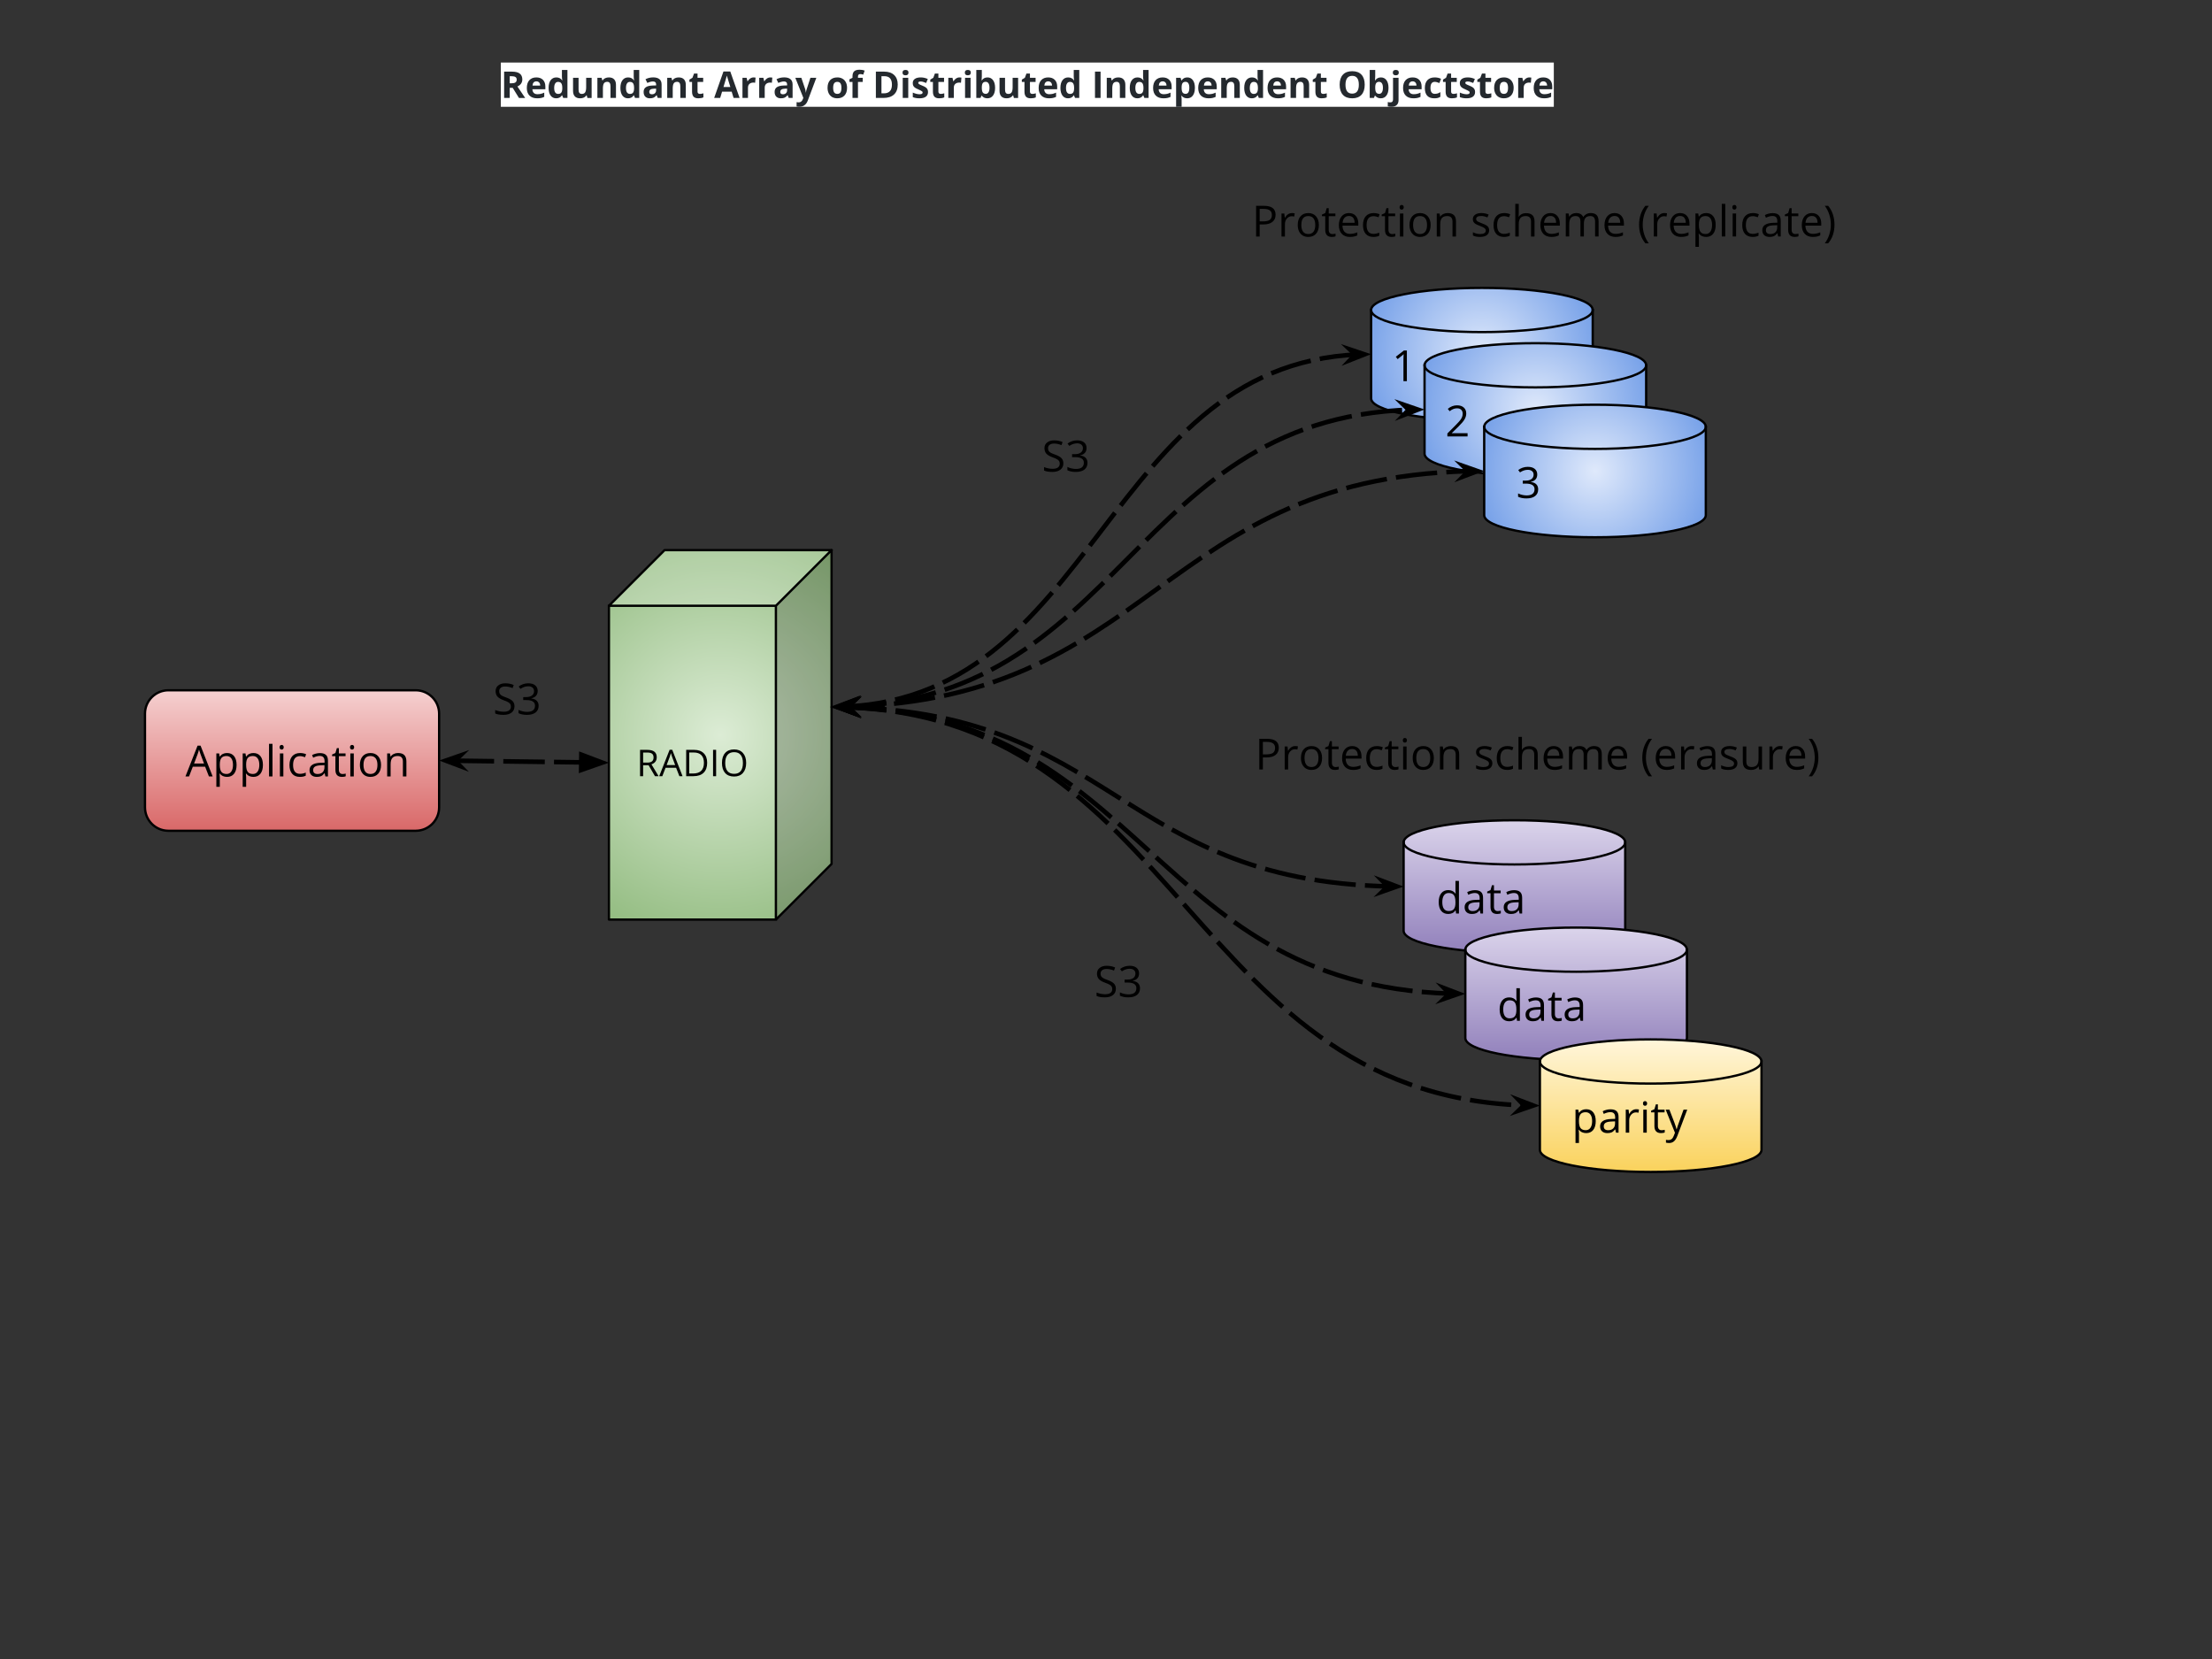 <svg version="1.1" viewBox="0.0 0.0 960.0 720.0" fill="none" stroke="none" stroke-linecap="square" stroke-miterlimit="10" xmlns:xlink="http://www.w3.org/1999/xlink" xmlns="http://www.w3.org/2000/svg"><rect x="0.0" y="0.0" width="960.0" height="720.0" fill="#333333" stroke="none"/><clipPath id="p.0"><path d="m0 0l960.0 0l0 720.0l-960.0 0l0 -720.0z" clip-rule="nonzero"/></clipPath><g clip-path="url(#p.0)"><path fill="#000000" fill-opacity="0.0" d="m0 0l960.0 0l0 720.0l-960.0 0z" fill-rule="evenodd"/><defs><radialGradient id="p.1" gradientUnits="userSpaceOnUse" gradientTransform="matrix(7.486 0.0 0.0 7.486 0.0 0.0)" spreadMethod="pad" cx="85.917" cy="20.534" fx="85.917" fy="20.534" r="7.486"><stop offset="0.0" stop-color="#dfe9fb"/><stop offset="1.0" stop-color="#6e9be7"/></radialGradient></defs><path fill="url(#p.1)" d="m595.058 134.535l0 0c0 -5.295 21.53 -9.588 48.089 -9.588c26.559 0 48.089 4.293 48.089 9.588l0 38.352c0 5.295 -21.53 9.588 -48.089 9.588c-26.559 0 -48.089 -4.293 -48.089 -9.588z" fill-rule="evenodd"/><path fill="#000000" fill-opacity="0.0" d="m691.236 134.535l0 0c0 5.295 -21.53 9.588 -48.089 9.588c-26.559 0 -48.089 -4.293 -48.089 -9.588" fill-rule="evenodd"/><path fill="#000000" fill-opacity="0.0" d="m595.058 134.535l0 0c0 -5.295 21.53 -9.588 48.089 -9.588c26.559 0 48.089 4.293 48.089 9.588l0 38.352c0 5.295 -21.53 9.588 -48.089 9.588c-26.559 0 -48.089 -4.293 -48.089 -9.588z" fill-rule="evenodd"/><path stroke="#000000" stroke-width="1.0" stroke-linejoin="round" stroke-linecap="butt" d="m691.236 134.535l0 0c0 5.295 -21.53 9.588 -48.089 9.588c-26.559 0 -48.089 -4.293 -48.089 -9.588" fill-rule="evenodd"/><path stroke="#000000" stroke-width="1.0" stroke-linejoin="round" stroke-linecap="butt" d="m595.058 134.535l0 0c0 -5.295 21.53 -9.588 48.089 -9.588c26.559 0 48.089 4.293 48.089 9.588l0 38.352c0 5.295 -21.53 9.588 -48.089 9.588c-26.559 0 -48.089 -4.293 -48.089 -9.588z" fill-rule="evenodd"/><path fill="#000000" d="m610.573 165.425l-1.484 0l0 -9.484q0 -1.188 0.078 -2.25q-0.188 0.188 -0.422 0.406q-0.234 0.203 -2.172 1.766l-0.797 -1.031l3.516 -2.719l1.281 0l0 13.312z" fill-rule="nonzero"/><defs><radialGradient id="p.2" gradientUnits="userSpaceOnUse" gradientTransform="matrix(7.486 0.0 0.0 7.486 0.0 0.0)" spreadMethod="pad" cx="89.015" cy="23.74" fx="89.015" fy="23.74" r="7.486"><stop offset="0.0" stop-color="#dfe9fb"/><stop offset="1.0" stop-color="#6e9be7"/></radialGradient></defs><path fill="url(#p.2)" d="m618.249 158.535l0 0c0 -5.295 21.53 -9.588 48.089 -9.588c26.559 0 48.089 4.293 48.089 9.588l0 38.352c0 5.295 -21.53 9.588 -48.089 9.588c-26.559 0 -48.089 -4.293 -48.089 -9.588z" fill-rule="evenodd"/><path fill="#000000" fill-opacity="0.0" d="m714.428 158.535l0 0c0 5.295 -21.53 9.588 -48.089 9.588c-26.559 0 -48.089 -4.293 -48.089 -9.588" fill-rule="evenodd"/><path fill="#000000" fill-opacity="0.0" d="m618.249 158.535l0 0c0 -5.295 21.53 -9.588 48.089 -9.588c26.559 0 48.089 4.293 48.089 9.588l0 38.352c0 5.295 -21.53 9.588 -48.089 9.588c-26.559 0 -48.089 -4.293 -48.089 -9.588z" fill-rule="evenodd"/><path stroke="#000000" stroke-width="1.0" stroke-linejoin="round" stroke-linecap="butt" d="m714.428 158.535l0 0c0 5.295 -21.53 9.588 -48.089 9.588c-26.559 0 -48.089 -4.293 -48.089 -9.588" fill-rule="evenodd"/><path stroke="#000000" stroke-width="1.0" stroke-linejoin="round" stroke-linecap="butt" d="m618.249 158.535l0 0c0 -5.295 21.53 -9.588 48.089 -9.588c26.559 0 48.089 4.293 48.089 9.588l0 38.352c0 5.295 -21.53 9.588 -48.089 9.588c-26.559 0 -48.089 -4.293 -48.089 -9.588z" fill-rule="evenodd"/><path fill="#000000" d="m636.921 189.425l-8.766 0l0 -1.297l3.516 -3.531q1.594 -1.625 2.109 -2.312q0.516 -0.688 0.766 -1.344q0.25 -0.656 0.25 -1.422q0 -1.062 -0.641 -1.688q-0.641 -0.625 -1.797 -0.625q-0.828 0 -1.578 0.281q-0.734 0.266 -1.641 0.984l-0.812 -1.031q1.844 -1.531 4.016 -1.531q1.875 0 2.938 0.969q1.062 0.953 1.062 2.578q0 1.266 -0.719 2.516q-0.703 1.234 -2.641 3.125l-2.922 2.859l0 0.062l6.859 0l0 1.406z" fill-rule="nonzero"/><defs><radialGradient id="p.3" gradientUnits="userSpaceOnUse" gradientTransform="matrix(7.486 0.0 0.0 7.486 0.0 0.0)" spreadMethod="pad" cx="92.474" cy="27.307" fx="92.474" fy="27.307" r="7.486"><stop offset="0.0" stop-color="#dfe9fb"/><stop offset="1.0" stop-color="#6e9be7"/></radialGradient></defs><path fill="url(#p.3)" d="m644.136 185.234l0 0c0 -5.295 21.53 -9.588 48.089 -9.588c26.559 0 48.089 4.293 48.089 9.588l0 38.352c0 5.295 -21.53 9.588 -48.089 9.588c-26.559 0 -48.089 -4.293 -48.089 -9.588z" fill-rule="evenodd"/><path fill="#000000" fill-opacity="0.0" d="m740.315 185.234l0 0c0 5.295 -21.53 9.588 -48.089 9.588c-26.559 0 -48.089 -4.293 -48.089 -9.588" fill-rule="evenodd"/><path fill="#000000" fill-opacity="0.0" d="m644.136 185.234l0 0c0 -5.295 21.53 -9.588 48.089 -9.588c26.559 0 48.089 4.293 48.089 9.588l0 38.352c0 5.295 -21.53 9.588 -48.089 9.588c-26.559 0 -48.089 -4.293 -48.089 -9.588z" fill-rule="evenodd"/><path stroke="#000000" stroke-width="1.0" stroke-linejoin="round" stroke-linecap="butt" d="m740.315 185.234l0 0c0 5.295 -21.53 9.588 -48.089 9.588c-26.559 0 -48.089 -4.293 -48.089 -9.588" fill-rule="evenodd"/><path stroke="#000000" stroke-width="1.0" stroke-linejoin="round" stroke-linecap="butt" d="m644.136 185.234l0 0c0 -5.295 21.53 -9.588 48.089 -9.588c26.559 0 48.089 4.293 48.089 9.588l0 38.352c0 5.295 -21.53 9.588 -48.089 9.588c-26.559 0 -48.089 -4.293 -48.089 -9.588z" fill-rule="evenodd"/><path fill="#000000" d="m667.155 205.936q0 1.281 -0.719 2.094q-0.719 0.812 -2.031 1.078l0 0.078q1.609 0.203 2.375 1.031q0.781 0.812 0.781 2.141q0 1.891 -1.328 2.922q-1.312 1.031 -3.75 1.031q-1.062 0 -1.938 -0.172q-0.875 -0.156 -1.703 -0.547l0 -1.453q0.859 0.438 1.844 0.656q0.984 0.219 1.859 0.219q3.438 0 3.438 -2.703q0 -2.422 -3.797 -2.422l-1.312 0l0 -1.297l1.328 0q1.562 0 2.469 -0.688q0.906 -0.688 0.906 -1.906q0 -0.984 -0.672 -1.531q-0.656 -0.562 -1.812 -0.562q-0.875 0 -1.656 0.25q-0.766 0.234 -1.766 0.859l-0.766 -1.016q0.828 -0.641 1.891 -1.016q1.078 -0.375 2.266 -0.375q1.938 0 3.016 0.891q1.078 0.891 1.078 2.438z" fill-rule="nonzero"/><path fill="#000000" fill-opacity="0.0" d="m525.751 72.811l288.724 0l0 45.827l-288.724 0z" fill-rule="evenodd"/><path fill="#000000" d="m553.599 93.207q0 2.016 -1.391 3.109q-1.375 1.094 -3.938 1.094l-1.578 0l0 5.234l-1.547 0l0 -13.312l3.453 0q5.0 0 5.0 3.875zm-6.906 2.875l1.391 0q2.062 0 2.984 -0.656q0.922 -0.672 0.922 -2.141q0 -1.328 -0.875 -1.969q-0.859 -0.656 -2.688 -0.656l-1.734 0l0 5.422zm14.013 -3.609q0.672 0 1.188 0.109l-0.203 1.406q-0.625 -0.141 -1.094 -0.141q-1.203 0 -2.078 0.984q-0.859 0.984 -0.859 2.453l0 5.359l-1.5 0l0 -9.984l1.234 0l0.188 1.844l0.062 0q0.562 -0.969 1.344 -1.5q0.781 -0.531 1.719 -0.531zm11.678 5.172q0 2.438 -1.234 3.812q-1.219 1.375 -3.391 1.375q-1.344 0 -2.391 -0.625q-1.031 -0.641 -1.594 -1.812q-0.562 -1.172 -0.562 -2.75q0 -2.438 1.219 -3.797q1.219 -1.375 3.391 -1.375q2.094 0 3.328 1.406q1.234 1.391 1.234 3.766zm-7.609 0q0 1.906 0.766 2.922q0.766 1.0 2.25 1.0q1.484 0 2.25 -1.0q0.781 -1.0 0.781 -2.922q0 -1.906 -0.781 -2.891q-0.766 -0.984 -2.266 -0.984q-1.484 0 -2.25 0.969q-0.75 0.969 -0.75 2.906zm13.487 3.938q0.406 0 0.766 -0.062q0.375 -0.062 0.594 -0.125l0 1.156q-0.234 0.125 -0.719 0.203q-0.484 0.078 -0.859 0.078q-2.891 0 -2.891 -3.062l0 -5.938l-1.438 0l0 -0.719l1.438 -0.641l0.625 -2.125l0.875 0l0 2.312l2.906 0l0 1.172l-2.906 0l0 5.875q0 0.906 0.422 1.391q0.438 0.484 1.188 0.484zm7.586 1.25q-2.219 0 -3.5 -1.344q-1.281 -1.359 -1.281 -3.75q0 -2.422 1.188 -3.844q1.188 -1.422 3.188 -1.422q1.891 0 2.969 1.234q1.094 1.234 1.094 3.266l0 0.953l-6.875 0q0.047 1.766 0.891 2.672q0.844 0.906 2.375 0.906q1.609 0 3.188 -0.672l0 1.344q-0.797 0.344 -1.516 0.5q-0.719 0.156 -1.719 0.156zm-0.422 -9.094q-1.203 0 -1.922 0.797q-0.703 0.781 -0.828 2.156l5.219 0q0 -1.422 -0.641 -2.188q-0.641 -0.766 -1.828 -0.766zm10.654 9.094q-2.172 0 -3.359 -1.328q-1.188 -1.344 -1.188 -3.781q0 -2.516 1.203 -3.875q1.219 -1.375 3.438 -1.375q0.719 0 1.438 0.156q0.734 0.156 1.141 0.375l-0.469 1.281q-0.5 -0.203 -1.094 -0.328q-0.594 -0.141 -1.047 -0.141q-3.047 0 -3.047 3.875q0 1.844 0.734 2.828q0.75 0.984 2.219 0.984q1.25 0 2.547 -0.531l0 1.328q-1.0 0.531 -2.516 0.531zm8.116 -1.25q0.406 0 0.766 -0.062q0.375 -0.062 0.594 -0.125l0 1.156q-0.234 0.125 -0.719 0.203q-0.484 0.078 -0.859 0.078q-2.891 0 -2.891 -3.062l0 -5.938l-1.438 0l0 -0.719l1.438 -0.641l0.625 -2.125l0.875 0l0 2.312l2.906 0l0 1.172l-2.906 0l0 5.875q0 0.906 0.422 1.391q0.438 0.484 1.188 0.484zm4.867 1.062l-1.5 0l0 -9.984l1.5 0l0 9.984zm-1.641 -12.688q0 -0.516 0.25 -0.75q0.266 -0.25 0.656 -0.25q0.359 0 0.625 0.25q0.266 0.234 0.266 0.75q0 0.516 -0.266 0.766q-0.266 0.25 -0.625 0.25q-0.391 0 -0.656 -0.25q-0.25 -0.25 -0.25 -0.766zm13.469 7.688q0 2.438 -1.234 3.812q-1.219 1.375 -3.391 1.375q-1.344 0 -2.391 -0.625q-1.031 -0.641 -1.594 -1.812q-0.562 -1.172 -0.562 -2.75q0 -2.438 1.219 -3.797q1.219 -1.375 3.391 -1.375q2.094 0 3.328 1.406q1.234 1.391 1.234 3.766zm-7.609 0q0 1.906 0.766 2.922q0.766 1.0 2.25 1.0q1.484 0 2.25 -1.0q0.781 -1.0 0.781 -2.922q0 -1.906 -0.781 -2.891q-0.766 -0.984 -2.266 -0.984q-1.484 0 -2.25 0.969q-0.75 0.969 -0.75 2.906zm17.097 5.0l0 -6.453q0 -1.219 -0.562 -1.812q-0.547 -0.609 -1.734 -0.609q-1.562 0 -2.297 0.844q-0.734 0.844 -0.734 2.797l0 5.234l-1.5 0l0 -9.984l1.219 0l0.25 1.359l0.078 0q0.453 -0.734 1.297 -1.141q0.844 -0.406 1.875 -0.406q1.797 0 2.703 0.875q0.922 0.875 0.922 2.781l0 6.516l-1.516 0zm15.906 -2.719q0 1.391 -1.047 2.156q-1.031 0.75 -2.906 0.75q-1.984 0 -3.094 -0.641l0 -1.391q0.719 0.359 1.531 0.578q0.828 0.203 1.594 0.203q1.188 0 1.828 -0.375q0.641 -0.391 0.641 -1.156q0 -0.578 -0.516 -1.0q-0.5 -0.422 -1.969 -0.984q-1.391 -0.516 -1.984 -0.891q-0.578 -0.391 -0.875 -0.875q-0.281 -0.5 -0.281 -1.188q0 -1.219 0.984 -1.922q1.0 -0.719 2.734 -0.719q1.609 0 3.141 0.656l-0.531 1.234q-1.5 -0.625 -2.719 -0.625q-1.078 0 -1.625 0.344q-0.547 0.344 -0.547 0.922q0 0.406 0.203 0.688q0.203 0.281 0.656 0.547q0.453 0.25 1.75 0.734q1.781 0.641 2.406 1.297q0.625 0.656 0.625 1.656zm6.447 2.906q-2.172 0 -3.359 -1.328q-1.188 -1.344 -1.188 -3.781q0 -2.516 1.203 -3.875q1.219 -1.375 3.438 -1.375q0.719 0 1.438 0.156q0.734 0.156 1.141 0.375l-0.469 1.281q-0.5 -0.203 -1.094 -0.328q-0.594 -0.141 -1.047 -0.141q-3.047 0 -3.047 3.875q0 1.844 0.734 2.828q0.75 0.984 2.219 0.984q1.25 0 2.547 -0.531l0 1.328q-1.0 0.531 -2.516 0.531zm11.725 -0.188l0 -6.453q0 -1.219 -0.562 -1.812q-0.547 -0.609 -1.734 -0.609q-1.578 0 -2.312 0.859q-0.719 0.844 -0.719 2.797l0 5.219l-1.5 0l0 -14.172l1.5 0l0 4.281q0 0.781 -0.062 1.297l0.094 0q0.438 -0.719 1.266 -1.125q0.828 -0.422 1.875 -0.422q1.828 0 2.75 0.875q0.922 0.859 0.922 2.75l0 6.516l-1.516 0zm8.841 0.188q-2.219 0 -3.5 -1.344q-1.281 -1.359 -1.281 -3.75q0 -2.422 1.188 -3.844q1.188 -1.422 3.188 -1.422q1.891 0 2.969 1.234q1.094 1.234 1.094 3.266l0 0.953l-6.875 0q0.047 1.766 0.891 2.672q0.844 0.906 2.375 0.906q1.609 0 3.188 -0.672l0 1.344q-0.797 0.344 -1.516 0.5q-0.719 0.156 -1.719 0.156zm-0.422 -9.094q-1.203 0 -1.922 0.797q-0.703 0.781 -0.828 2.156l5.219 0q0 -1.422 -0.641 -2.188q-0.641 -0.766 -1.828 -0.766zm19.389 8.906l0 -6.5q0 -1.188 -0.516 -1.781q-0.5 -0.594 -1.578 -0.594q-1.406 0 -2.094 0.812q-0.672 0.797 -0.672 2.484l0 5.578l-1.5 0l0 -6.5q0 -1.188 -0.516 -1.781q-0.516 -0.594 -1.594 -0.594q-1.422 0 -2.094 0.859q-0.656 0.844 -0.656 2.781l0 5.234l-1.5 0l0 -9.984l1.219 0l0.25 1.359l0.078 0q0.422 -0.719 1.203 -1.125q0.781 -0.422 1.75 -0.422q2.328 0 3.062 1.703l0.062 0q0.453 -0.781 1.297 -1.234q0.844 -0.469 1.938 -0.469q1.688 0 2.531 0.875q0.844 0.875 0.844 2.781l0 6.516l-1.516 0zm8.854 0.188q-2.219 0 -3.5 -1.344q-1.281 -1.359 -1.281 -3.75q0 -2.422 1.188 -3.844q1.188 -1.422 3.188 -1.422q1.891 0 2.969 1.234q1.094 1.234 1.094 3.266l0 0.953l-6.875 0q0.047 1.766 0.891 2.672q0.844 0.906 2.375 0.906q1.609 0 3.188 -0.672l0 1.344q-0.797 0.344 -1.516 0.5q-0.719 0.156 -1.719 0.156zm-0.422 -9.094q-1.203 0 -1.922 0.797q-0.703 0.781 -0.828 2.156l5.219 0q0 -1.422 -0.641 -2.188q-0.641 -0.766 -1.828 -0.766zm10.657 3.797q0 -2.422 0.703 -4.516q0.703 -2.109 2.031 -3.688l1.484 0q-1.312 1.75 -1.984 3.859q-0.656 2.109 -0.656 4.328q0 2.188 0.672 4.281q0.688 2.078 1.953 3.797l-1.469 0q-1.328 -1.547 -2.031 -3.609q-0.703 -2.078 -0.703 -4.453zm10.927 -5.062q0.672 0 1.188 0.109l-0.203 1.406q-0.625 -0.141 -1.094 -0.141q-1.203 0 -2.078 0.984q-0.859 0.984 -0.859 2.453l0 5.359l-1.5 0l0 -9.984l1.234 0l0.188 1.844l0.062 0q0.562 -0.969 1.344 -1.5q0.781 -0.531 1.719 -0.531zm7.287 10.359q-2.219 0 -3.5 -1.344q-1.281 -1.359 -1.281 -3.75q0 -2.422 1.188 -3.844q1.188 -1.422 3.188 -1.422q1.891 0 2.969 1.234q1.094 1.234 1.094 3.266l0 0.953l-6.875 0q0.047 1.766 0.891 2.672q0.844 0.906 2.375 0.906q1.609 0 3.188 -0.672l0 1.344q-0.797 0.344 -1.516 0.5q-0.719 0.156 -1.719 0.156zm-0.422 -9.094q-1.203 0 -1.922 0.797q-0.703 0.781 -0.828 2.156l5.219 0q0 -1.422 -0.641 -2.188q-0.641 -0.766 -1.828 -0.766zm11.311 9.094q-0.969 0 -1.781 -0.359q-0.812 -0.359 -1.359 -1.109l-0.109 0q0.109 0.875 0.109 1.656l0 4.109l-1.5 0l0 -14.469l1.219 0l0.219 1.359l0.062 0q0.594 -0.812 1.359 -1.172q0.781 -0.375 1.781 -0.375q1.984 0 3.062 1.359q1.078 1.359 1.078 3.812q0 2.453 -1.094 3.828q-1.094 1.359 -3.047 1.359zm-0.219 -9.062q-1.531 0 -2.219 0.844q-0.672 0.844 -0.703 2.688l0 0.344q0 2.109 0.703 3.016q0.703 0.906 2.25 0.906q1.297 0 2.031 -1.047q0.734 -1.047 0.734 -2.891q0 -1.875 -0.734 -2.859q-0.734 -1.0 -2.062 -1.0zm8.511 8.875l-1.5 0l0 -14.172l1.5 0l0 14.172zm4.719 0l-1.5 0l0 -9.984l1.5 0l0 9.984zm-1.641 -12.688q0 -0.516 0.25 -0.75q0.266 -0.25 0.656 -0.25q0.359 0 0.625 0.25q0.266 0.234 0.266 0.75q0 0.516 -0.266 0.766q-0.266 0.25 -0.625 0.25q-0.391 0 -0.656 -0.25q-0.25 -0.25 -0.25 -0.766zm8.844 12.875q-2.172 0 -3.359 -1.328q-1.188 -1.344 -1.188 -3.781q0 -2.516 1.203 -3.875q1.219 -1.375 3.438 -1.375q0.719 0 1.438 0.156q0.734 0.156 1.141 0.375l-0.469 1.281q-0.5 -0.203 -1.094 -0.328q-0.594 -0.141 -1.047 -0.141q-3.047 0 -3.047 3.875q0 1.844 0.734 2.828q0.75 0.984 2.219 0.984q1.25 0 2.547 -0.531l0 1.328q-1.0 0.531 -2.516 0.531zm11.038 -0.188l-0.312 -1.422l-0.062 0q-0.75 0.938 -1.5 1.281q-0.734 0.328 -1.844 0.328q-1.484 0 -2.328 -0.766q-0.844 -0.766 -0.844 -2.188q0 -3.016 4.828 -3.172l1.703 -0.047l0 -0.625q0 -1.172 -0.516 -1.734q-0.5 -0.562 -1.609 -0.562q-1.25 0 -2.828 0.766l-0.453 -1.156q0.734 -0.391 1.609 -0.609q0.875 -0.234 1.766 -0.234q1.781 0 2.641 0.797q0.859 0.781 0.859 2.531l0 6.812l-1.109 0zm-3.422 -1.062q1.406 0 2.203 -0.766q0.812 -0.781 0.812 -2.188l0 -0.891l-1.5 0.062q-1.812 0.062 -2.609 0.562q-0.797 0.484 -0.797 1.547q0 0.812 0.5 1.25q0.5 0.422 1.391 0.422zm10.876 0q0.406 0 0.766 -0.062q0.375 -0.062 0.594 -0.125l0 1.156q-0.234 0.125 -0.719 0.203q-0.484 0.078 -0.859 0.078q-2.891 0 -2.891 -3.062l0 -5.938l-1.438 0l0 -0.719l1.438 -0.641l0.625 -2.125l0.875 0l0 2.312l2.906 0l0 1.172l-2.906 0l0 5.875q0 0.906 0.422 1.391q0.438 0.484 1.188 0.484zm7.586 1.25q-2.219 0 -3.5 -1.344q-1.281 -1.359 -1.281 -3.75q0 -2.422 1.188 -3.844q1.188 -1.422 3.188 -1.422q1.891 0 2.969 1.234q1.094 1.234 1.094 3.266l0 0.953l-6.875 0q0.047 1.766 0.891 2.672q0.844 0.906 2.375 0.906q1.609 0 3.188 -0.672l0 1.344q-0.797 0.344 -1.516 0.5q-0.719 0.156 -1.719 0.156zm-0.422 -9.094q-1.203 0 -1.922 0.797q-0.703 0.781 -0.828 2.156l5.219 0q0 -1.422 -0.641 -2.188q-0.641 -0.766 -1.828 -0.766zm9.826 3.797q0 2.391 -0.703 4.469q-0.703 2.062 -2.031 3.594l-1.453 0q1.266 -1.719 1.938 -3.797q0.672 -2.094 0.672 -4.281q0 -2.219 -0.656 -4.328q-0.656 -2.109 -1.969 -3.859l1.469 0q1.344 1.594 2.031 3.703q0.703 2.109 0.703 4.5z" fill-rule="nonzero"/><defs><linearGradient id="p.4" gradientUnits="userSpaceOnUse" gradientTransform="matrix(7.585 0.0 0.0 7.585 0.0 0.0)" spreadMethod="pad" x1="80.315" y1="46.936" x2="80.314" y2="54.52"><stop offset="0.0" stop-color="#dbd4eb"/><stop offset="1.0" stop-color="#9180bb"/></linearGradient></defs><path fill="url(#p.4)" d="m609.163 365.583l0 0c0 -5.295 21.53 -9.588 48.089 -9.588c26.559 0 48.089 4.293 48.089 9.588l0 38.352c0 5.295 -21.53 9.588 -48.089 9.588c-26.559 0 -48.089 -4.293 -48.089 -9.588z" fill-rule="evenodd"/><path fill="#000000" fill-opacity="0.0" d="m705.341 365.583l0 0c0 5.295 -21.53 9.588 -48.089 9.588c-26.559 0 -48.089 -4.293 -48.089 -9.588" fill-rule="evenodd"/><path fill="#000000" fill-opacity="0.0" d="m609.163 365.583l0 0c0 -5.295 21.53 -9.588 48.089 -9.588c26.559 0 48.089 4.293 48.089 9.588l0 38.352c0 5.295 -21.53 9.588 -48.089 9.588c-26.559 0 -48.089 -4.293 -48.089 -9.588z" fill-rule="evenodd"/><path stroke="#000000" stroke-width="1.0" stroke-linejoin="round" stroke-linecap="butt" d="m705.341 365.583l0 0c0 5.295 -21.53 9.588 -48.089 9.588c-26.559 0 -48.089 -4.293 -48.089 -9.588" fill-rule="evenodd"/><path stroke="#000000" stroke-width="1.0" stroke-linejoin="round" stroke-linecap="butt" d="m609.163 365.583l0 0c0 -5.295 21.53 -9.588 48.089 -9.588c26.559 0 48.089 4.293 48.089 9.588l0 38.352c0 5.295 -21.53 9.588 -48.089 9.588c-26.559 0 -48.089 -4.293 -48.089 -9.588z" fill-rule="evenodd"/><path fill="#000000" d="m631.752 395.129l-0.094 0q-1.047 1.531 -3.125 1.531q-1.969 0 -3.062 -1.344q-1.078 -1.344 -1.078 -3.812q0 -2.469 1.094 -3.828q1.094 -1.375 3.047 -1.375q2.031 0 3.109 1.484l0.125 0l-0.062 -0.719l-0.047 -0.703l0 -4.062l1.516 0l0 14.172l-1.234 0l-0.188 -1.344zm-3.031 0.266q1.547 0 2.234 -0.844q0.703 -0.844 0.703 -2.719l0 -0.328q0 -2.125 -0.703 -3.031q-0.703 -0.906 -2.25 -0.906q-1.328 0 -2.047 1.047q-0.703 1.031 -0.703 2.906q0 1.922 0.703 2.906q0.703 0.969 2.062 0.969zm13.807 1.078l-0.312 -1.422l-0.062 0q-0.75 0.938 -1.5 1.281q-0.734 0.328 -1.844 0.328q-1.484 0 -2.328 -0.766q-0.844 -0.766 -0.844 -2.188q0 -3.016 4.828 -3.172l1.703 -0.047l0 -0.625q0 -1.172 -0.516 -1.734q-0.5 -0.562 -1.609 -0.562q-1.25 0 -2.828 0.766l-0.453 -1.156q0.734 -0.391 1.609 -0.609q0.875 -0.234 1.766 -0.234q1.781 0 2.641 0.797q0.859 0.781 0.859 2.531l0 6.812l-1.109 0zm-3.422 -1.062q1.406 0 2.203 -0.766q0.812 -0.781 0.812 -2.188l0 -0.891l-1.5 0.062q-1.812 0.062 -2.609 0.562q-0.797 0.484 -0.797 1.547q0 0.812 0.5 1.25q0.5 0.422 1.391 0.422zm10.876 0q0.406 0 0.766 -0.062q0.375 -0.062 0.594 -0.125l0 1.156q-0.234 0.125 -0.719 0.203q-0.484 0.078 -0.859 0.078q-2.891 0 -2.891 -3.062l0 -5.938l-1.438 0l0 -0.719l1.438 -0.641l0.625 -2.125l0.875 0l0 2.312l2.906 0l0 1.172l-2.906 0l0 5.875q0 0.906 0.422 1.391q0.438 0.484 1.188 0.484zm9.508 1.062l-0.312 -1.422l-0.062 0q-0.75 0.938 -1.5 1.281q-0.734 0.328 -1.844 0.328q-1.484 0 -2.328 -0.766q-0.844 -0.766 -0.844 -2.188q0 -3.016 4.828 -3.172l1.703 -0.047l0 -0.625q0 -1.172 -0.516 -1.734q-0.5 -0.562 -1.609 -0.562q-1.25 0 -2.828 0.766l-0.453 -1.156q0.734 -0.391 1.609 -0.609q0.875 -0.234 1.766 -0.234q1.781 0 2.641 0.797q0.859 0.781 0.859 2.531l0 6.812l-1.109 0zm-3.422 -1.062q1.406 0 2.203 -0.766q0.812 -0.781 0.812 -2.188l0 -0.891l-1.5 0.062q-1.812 0.062 -2.609 0.562q-0.797 0.484 -0.797 1.547q0 0.812 0.5 1.25q0.5 0.422 1.391 0.422z" fill-rule="nonzero"/><defs><linearGradient id="p.5" gradientUnits="userSpaceOnUse" gradientTransform="matrix(7.585 0.0 0.0 7.585 0.0 0.0)" spreadMethod="pad" x1="83.846" y1="53.075" x2="83.846" y2="60.66"><stop offset="0.0" stop-color="#dbd4eb"/><stop offset="1.0" stop-color="#9180bb"/></linearGradient></defs><path fill="url(#p.5)" d="m635.945 412.147l0 0c0 -5.295 21.53 -9.588 48.089 -9.588c26.559 0 48.089 4.293 48.089 9.588l0 38.352c0 5.295 -21.53 9.588 -48.089 9.588c-26.559 0 -48.089 -4.293 -48.089 -9.588z" fill-rule="evenodd"/><path fill="#000000" fill-opacity="0.0" d="m732.123 412.147l0 0c0 5.295 -21.53 9.588 -48.089 9.588c-26.559 0 -48.089 -4.293 -48.089 -9.588" fill-rule="evenodd"/><path fill="#000000" fill-opacity="0.0" d="m635.945 412.147l0 0c0 -5.295 21.53 -9.588 48.089 -9.588c26.559 0 48.089 4.293 48.089 9.588l0 38.352c0 5.295 -21.53 9.588 -48.089 9.588c-26.559 0 -48.089 -4.293 -48.089 -9.588z" fill-rule="evenodd"/><path stroke="#000000" stroke-width="1.0" stroke-linejoin="round" stroke-linecap="butt" d="m732.123 412.147l0 0c0 5.295 -21.53 9.588 -48.089 9.588c-26.559 0 -48.089 -4.293 -48.089 -9.588" fill-rule="evenodd"/><path stroke="#000000" stroke-width="1.0" stroke-linejoin="round" stroke-linecap="butt" d="m635.945 412.147l0 0c0 -5.295 21.53 -9.588 48.089 -9.588c26.559 0 48.089 4.293 48.089 9.588l0 38.352c0 5.295 -21.53 9.588 -48.089 9.588c-26.559 0 -48.089 -4.293 -48.089 -9.588z" fill-rule="evenodd"/><path fill="#000000" d="m658.197 441.693l-0.094 0q-1.047 1.531 -3.125 1.531q-1.969 0 -3.062 -1.344q-1.078 -1.344 -1.078 -3.812q0 -2.469 1.094 -3.828q1.094 -1.375 3.047 -1.375q2.031 0 3.109 1.484l0.125 0l-0.062 -0.719l-0.047 -0.703l0 -4.062l1.516 0l0 14.172l-1.234 0l-0.188 -1.344zm-3.031 0.266q1.547 0 2.234 -0.844q0.703 -0.844 0.703 -2.719l0 -0.328q0 -2.125 -0.703 -3.031q-0.703 -0.906 -2.25 -0.906q-1.328 0 -2.047 1.047q-0.703 1.031 -0.703 2.906q0 1.922 0.703 2.906q0.703 0.969 2.062 0.969zm13.807 1.078l-0.312 -1.422l-0.062 0q-0.75 0.938 -1.5 1.281q-0.734 0.328 -1.844 0.328q-1.484 0 -2.328 -0.766q-0.844 -0.766 -0.844 -2.188q0 -3.016 4.828 -3.172l1.703 -0.047l0 -0.625q0 -1.172 -0.516 -1.734q-0.5 -0.562 -1.609 -0.562q-1.25 0 -2.828 0.766l-0.453 -1.156q0.734 -0.391 1.609 -0.609q0.875 -0.234 1.766 -0.234q1.781 0 2.641 0.797q0.859 0.781 0.859 2.531l0 6.812l-1.109 0zm-3.422 -1.062q1.406 0 2.203 -0.766q0.812 -0.781 0.812 -2.188l0 -0.891l-1.5 0.062q-1.812 0.062 -2.609 0.562q-0.797 0.484 -0.797 1.547q0 0.812 0.5 1.25q0.5 0.422 1.391 0.422zm10.876 0q0.406 0 0.766 -0.062q0.375 -0.062 0.594 -0.125l0 1.156q-0.234 0.125 -0.719 0.203q-0.484 0.078 -0.859 0.078q-2.891 0 -2.891 -3.062l0 -5.938l-1.438 0l0 -0.719l1.438 -0.641l0.625 -2.125l0.875 0l0 2.312l2.906 0l0 1.172l-2.906 0l0 5.875q0 0.906 0.422 1.391q0.438 0.484 1.188 0.484zm9.508 1.062l-0.312 -1.422l-0.062 0q-0.75 0.938 -1.5 1.281q-0.734 0.328 -1.844 0.328q-1.484 0 -2.328 -0.766q-0.844 -0.766 -0.844 -2.188q0 -3.016 4.828 -3.172l1.703 -0.047l0 -0.625q0 -1.172 -0.516 -1.734q-0.5 -0.562 -1.609 -0.562q-1.25 0 -2.828 0.766l-0.453 -1.156q0.734 -0.391 1.609 -0.609q0.875 -0.234 1.766 -0.234q1.781 0 2.641 0.797q0.859 0.781 0.859 2.531l0 6.812l-1.109 0zm-3.422 -1.062q1.406 0 2.203 -0.766q0.812 -0.781 0.812 -2.188l0 -0.891l-1.5 0.062q-1.812 0.062 -2.609 0.562q-0.797 0.484 -0.797 1.547q0 0.812 0.5 1.25q0.5 0.422 1.391 0.422z" fill-rule="nonzero"/><defs><linearGradient id="p.6" gradientUnits="userSpaceOnUse" gradientTransform="matrix(7.585 0.0 0.0 7.585 0.0 0.0)" spreadMethod="pad" x1="88.112" y1="59.474" x2="88.112" y2="67.059"><stop offset="0.0" stop-color="#fff6db"/><stop offset="1.0" stop-color="#fad25c"/></linearGradient></defs><path fill="url(#p.6)" d="m668.307 460.685l0 0c0 -5.295 21.53 -9.588 48.089 -9.588c26.559 0 48.089 4.293 48.089 9.588l0 38.352c0 5.295 -21.53 9.588 -48.089 9.588c-26.559 0 -48.089 -4.293 -48.089 -9.588z" fill-rule="evenodd"/><path fill="#000000" fill-opacity="0.0" d="m764.486 460.685l0 0c0 5.295 -21.53 9.588 -48.089 9.588c-26.559 0 -48.089 -4.293 -48.089 -9.588" fill-rule="evenodd"/><path fill="#000000" fill-opacity="0.0" d="m668.307 460.685l0 0c0 -5.295 21.53 -9.588 48.089 -9.588c26.559 0 48.089 4.293 48.089 9.588l0 38.352c0 5.295 -21.53 9.588 -48.089 9.588c-26.559 0 -48.089 -4.293 -48.089 -9.588z" fill-rule="evenodd"/><path stroke="#000000" stroke-width="1.0" stroke-linejoin="round" stroke-linecap="butt" d="m764.486 460.685l0 0c0 5.295 -21.53 9.588 -48.089 9.588c-26.559 0 -48.089 -4.293 -48.089 -9.588" fill-rule="evenodd"/><path stroke="#000000" stroke-width="1.0" stroke-linejoin="round" stroke-linecap="butt" d="m668.307 460.685l0 0c0 -5.295 21.53 -9.588 48.089 -9.588c26.559 0 48.089 4.293 48.089 9.588l0 38.352c0 5.295 -21.53 9.588 -48.089 9.588c-26.559 0 -48.089 -4.293 -48.089 -9.588z" fill-rule="evenodd"/><path fill="#000000" d="m688.403 491.762q-0.969 0 -1.781 -0.359q-0.812 -0.359 -1.359 -1.109l-0.109 0q0.109 0.875 0.109 1.656l0 4.109l-1.5 0l0 -14.469l1.219 0l0.219 1.359l0.062 0q0.594 -0.812 1.359 -1.172q0.781 -0.375 1.781 -0.375q1.984 0 3.062 1.359q1.078 1.359 1.078 3.812q0 2.453 -1.094 3.828q-1.094 1.359 -3.047 1.359zm-0.219 -9.062q-1.531 0 -2.219 0.844q-0.672 0.844 -0.703 2.688l0 0.344q0 2.109 0.703 3.016q0.703 0.906 2.25 0.906q1.297 0 2.031 -1.047q0.734 -1.047 0.734 -2.891q0 -1.875 -0.734 -2.859q-0.734 -1.0 -2.062 -1.0zm13.151 8.875l-0.312 -1.422l-0.062 0q-0.75 0.938 -1.5 1.281q-0.734 0.328 -1.844 0.328q-1.484 0 -2.328 -0.766q-0.844 -0.766 -0.844 -2.188q0 -3.016 4.828 -3.172l1.703 -0.047l0 -0.625q0 -1.172 -0.516 -1.734q-0.5 -0.562 -1.609 -0.562q-1.25 0 -2.828 0.766l-0.453 -1.156q0.734 -0.391 1.609 -0.609q0.875 -0.234 1.766 -0.234q1.781 0 2.641 0.797q0.859 0.781 0.859 2.531l0 6.812l-1.109 0zm-3.422 -1.062q1.406 0 2.203 -0.766q0.812 -0.781 0.812 -2.188l0 -0.891l-1.5 0.062q-1.812 0.062 -2.609 0.562q-0.797 0.484 -0.797 1.547q0 0.812 0.5 1.25q0.5 0.422 1.391 0.422zm12.204 -9.109q0.672 0 1.188 0.109l-0.203 1.406q-0.625 -0.141 -1.094 -0.141q-1.203 0 -2.078 0.984q-0.859 0.984 -0.859 2.453l0 5.359l-1.5 0l0 -9.984l1.234 0l0.188 1.844l0.062 0q0.562 -0.969 1.344 -1.5q0.781 -0.531 1.719 -0.531zm4.569 10.172l-1.5 0l0 -9.984l1.5 0l0 9.984zm-1.641 -12.688q0 -0.516 0.25 -0.75q0.266 -0.25 0.656 -0.25q0.359 0 0.625 0.25q0.266 0.234 0.266 0.75q0 0.516 -0.266 0.766q-0.266 0.25 -0.625 0.25q-0.391 0 -0.656 -0.25q-0.25 -0.25 -0.25 -0.766zm8.078 11.625q0.406 0 0.766 -0.062q0.375 -0.062 0.594 -0.125l0 1.156q-0.234 0.125 -0.719 0.203q-0.484 0.078 -0.859 0.078q-2.891 0 -2.891 -3.062l0 -5.938l-1.438 0l0 -0.719l1.438 -0.641l0.625 -2.125l0.875 0l0 2.312l2.906 0l0 1.172l-2.906 0l0 5.875q0 0.906 0.422 1.391q0.438 0.484 1.188 0.484zm1.774 -8.922l1.625 0l2.188 5.688q0.719 1.953 0.891 2.828l0.078 0q0.109 -0.469 0.484 -1.594q0.391 -1.125 2.484 -6.922l1.609 0l-4.281 11.375q-0.641 1.672 -1.5 2.375q-0.844 0.719 -2.078 0.719q-0.703 0 -1.375 -0.156l0 -1.219q0.5 0.109 1.125 0.109q1.562 0 2.219 -1.75l0.562 -1.422l-4.031 -10.031z" fill-rule="nonzero"/><path fill="#000000" fill-opacity="0.0" d="m532.042 307.092l270.551 0l0 39.906l-270.551 0z" fill-rule="evenodd"/><path fill="#000000" d="m554.99 324.527q0 2.016 -1.391 3.109q-1.375 1.094 -3.938 1.094l-1.578 0l0 5.234l-1.547 0l0 -13.312l3.453 0q5.0 0 5.0 3.875zm-6.906 2.875l1.391 0q2.062 0 2.984 -0.656q0.922 -0.672 0.922 -2.141q0 -1.328 -0.875 -1.969q-0.859 -0.656 -2.688 -0.656l-1.734 0l0 5.422zm14.013 -3.609q0.672 0 1.188 0.109l-0.203 1.406q-0.625 -0.141 -1.094 -0.141q-1.203 0 -2.078 0.984q-0.859 0.984 -0.859 2.453l0 5.359l-1.5 0l0 -9.984l1.234 0l0.188 1.844l0.062 0q0.562 -0.969 1.344 -1.5q0.781 -0.531 1.719 -0.531zm11.678 5.172q0 2.438 -1.234 3.812q-1.219 1.375 -3.391 1.375q-1.344 0 -2.391 -0.625q-1.031 -0.641 -1.594 -1.812q-0.562 -1.172 -0.562 -2.75q0 -2.438 1.219 -3.797q1.219 -1.375 3.391 -1.375q2.094 0 3.328 1.406q1.234 1.391 1.234 3.766zm-7.609 0q0 1.906 0.766 2.922q0.766 1.0 2.25 1.0q1.484 0 2.25 -1.0q0.781 -1.0 0.781 -2.922q0 -1.906 -0.781 -2.891q-0.766 -0.984 -2.266 -0.984q-1.484 0 -2.25 0.969q-0.75 0.969 -0.75 2.906zm13.487 3.938q0.406 0 0.766 -0.062q0.375 -0.062 0.594 -0.125l0 1.156q-0.234 0.125 -0.719 0.203q-0.484 0.078 -0.859 0.078q-2.891 0 -2.891 -3.062l0 -5.938l-1.438 0l0 -0.719l1.438 -0.641l0.625 -2.125l0.875 0l0 2.312l2.906 0l0 1.172l-2.906 0l0 5.875q0 0.906 0.422 1.391q0.438 0.484 1.188 0.484zm7.586 1.25q-2.219 0 -3.5 -1.344q-1.281 -1.359 -1.281 -3.75q0 -2.422 1.188 -3.844q1.188 -1.422 3.188 -1.422q1.891 0 2.969 1.234q1.094 1.234 1.094 3.266l0 0.953l-6.875 0q0.047 1.766 0.891 2.672q0.844 0.906 2.375 0.906q1.609 0 3.188 -0.672l0 1.344q-0.797 0.344 -1.516 0.5q-0.719 0.156 -1.719 0.156zm-0.422 -9.094q-1.203 0 -1.922 0.797q-0.703 0.781 -0.828 2.156l5.219 0q0 -1.422 -0.641 -2.188q-0.641 -0.766 -1.828 -0.766zm10.654 9.094q-2.172 0 -3.359 -1.328q-1.188 -1.344 -1.188 -3.781q0 -2.516 1.203 -3.875q1.219 -1.375 3.438 -1.375q0.719 0 1.438 0.156q0.734 0.156 1.141 0.375l-0.469 1.281q-0.5 -0.203 -1.094 -0.328q-0.594 -0.141 -1.047 -0.141q-3.047 0 -3.047 3.875q0 1.844 0.734 2.828q0.75 0.984 2.219 0.984q1.25 0 2.547 -0.531l0 1.328q-1.0 0.531 -2.516 0.531zm8.116 -1.25q0.406 0 0.766 -0.062q0.375 -0.062 0.594 -0.125l0 1.156q-0.234 0.125 -0.719 0.203q-0.484 0.078 -0.859 0.078q-2.891 0 -2.891 -3.062l0 -5.938l-1.438 0l0 -0.719l1.438 -0.641l0.625 -2.125l0.875 0l0 2.312l2.906 0l0 1.172l-2.906 0l0 5.875q0 0.906 0.422 1.391q0.438 0.484 1.188 0.484zm4.867 1.062l-1.5 0l0 -9.984l1.5 0l0 9.984zm-1.641 -12.688q0 -0.516 0.25 -0.75q0.266 -0.25 0.656 -0.25q0.359 0 0.625 0.25q0.266 0.234 0.266 0.75q0 0.516 -0.266 0.766q-0.266 0.25 -0.625 0.25q-0.391 0 -0.656 -0.25q-0.25 -0.25 -0.25 -0.766zm13.469 7.688q0 2.438 -1.234 3.812q-1.219 1.375 -3.391 1.375q-1.344 0 -2.391 -0.625q-1.031 -0.641 -1.594 -1.812q-0.562 -1.172 -0.562 -2.75q0 -2.438 1.219 -3.797q1.219 -1.375 3.391 -1.375q2.094 0 3.328 1.406q1.234 1.391 1.234 3.766zm-7.609 0q0 1.906 0.766 2.922q0.766 1.0 2.25 1.0q1.484 0 2.25 -1.0q0.781 -1.0 0.781 -2.922q0 -1.906 -0.781 -2.891q-0.766 -0.984 -2.266 -0.984q-1.484 0 -2.25 0.969q-0.75 0.969 -0.75 2.906zm17.097 5.0l0 -6.453q0 -1.219 -0.562 -1.812q-0.547 -0.609 -1.734 -0.609q-1.562 0 -2.297 0.844q-0.734 0.844 -0.734 2.797l0 5.234l-1.5 0l0 -9.984l1.219 0l0.25 1.359l0.078 0q0.453 -0.734 1.297 -1.141q0.844 -0.406 1.875 -0.406q1.797 0 2.703 0.875q0.922 0.875 0.922 2.781l0 6.516l-1.516 0zm15.906 -2.719q0 1.391 -1.047 2.156q-1.031 0.75 -2.906 0.75q-1.984 0 -3.094 -0.641l0 -1.391q0.719 0.359 1.531 0.578q0.828 0.203 1.594 0.203q1.188 0 1.828 -0.375q0.641 -0.391 0.641 -1.156q0 -0.578 -0.516 -1.0q-0.5 -0.422 -1.969 -0.984q-1.391 -0.516 -1.984 -0.891q-0.578 -0.391 -0.875 -0.875q-0.281 -0.5 -0.281 -1.188q0 -1.219 0.984 -1.922q1.0 -0.719 2.734 -0.719q1.609 0 3.141 0.656l-0.531 1.234q-1.5 -0.625 -2.719 -0.625q-1.078 0 -1.625 0.344q-0.547 0.344 -0.547 0.922q0 0.406 0.203 0.688q0.203 0.281 0.656 0.547q0.453 0.25 1.75 0.734q1.781 0.641 2.406 1.297q0.625 0.656 0.625 1.656zm6.447 2.906q-2.172 0 -3.359 -1.328q-1.188 -1.344 -1.188 -3.781q0 -2.516 1.203 -3.875q1.219 -1.375 3.438 -1.375q0.719 0 1.438 0.156q0.734 0.156 1.141 0.375l-0.469 1.281q-0.5 -0.203 -1.094 -0.328q-0.594 -0.141 -1.047 -0.141q-3.047 0 -3.047 3.875q0 1.844 0.734 2.828q0.75 0.984 2.219 0.984q1.25 0 2.547 -0.531l0 1.328q-1.0 0.531 -2.516 0.531zm11.726 -0.188l0 -6.453q0 -1.219 -0.562 -1.812q-0.547 -0.609 -1.734 -0.609q-1.578 0 -2.312 0.859q-0.719 0.844 -0.719 2.797l0 5.219l-1.5 0l0 -14.172l1.5 0l0 4.281q0 0.781 -0.062 1.297l0.094 0q0.438 -0.719 1.266 -1.125q0.828 -0.422 1.875 -0.422q1.828 0 2.75 0.875q0.922 0.859 0.922 2.75l0 6.516l-1.516 0zm8.841 0.188q-2.219 0 -3.5 -1.344q-1.281 -1.359 -1.281 -3.75q0 -2.422 1.188 -3.844q1.188 -1.422 3.188 -1.422q1.891 0 2.969 1.234q1.094 1.234 1.094 3.266l0 0.953l-6.875 0q0.047 1.766 0.891 2.672q0.844 0.906 2.375 0.906q1.609 0 3.188 -0.672l0 1.344q-0.797 0.344 -1.516 0.5q-0.719 0.156 -1.719 0.156zm-0.422 -9.094q-1.203 0 -1.922 0.797q-0.703 0.781 -0.828 2.156l5.219 0q0 -1.422 -0.641 -2.188q-0.641 -0.766 -1.828 -0.766zm19.389 8.906l0 -6.5q0 -1.188 -0.516 -1.781q-0.5 -0.594 -1.578 -0.594q-1.406 0 -2.094 0.812q-0.672 0.797 -0.672 2.484l0 5.578l-1.5 0l0 -6.5q0 -1.188 -0.516 -1.781q-0.516 -0.594 -1.594 -0.594q-1.422 0 -2.094 0.859q-0.656 0.844 -0.656 2.781l0 5.234l-1.5 0l0 -9.984l1.219 0l0.25 1.359l0.078 0q0.422 -0.719 1.203 -1.125q0.781 -0.422 1.75 -0.422q2.328 0 3.062 1.703l0.062 0q0.453 -0.781 1.297 -1.234q0.844 -0.469 1.938 -0.469q1.688 0 2.531 0.875q0.844 0.875 0.844 2.781l0 6.516l-1.516 0zm8.854 0.188q-2.219 0 -3.5 -1.344q-1.281 -1.359 -1.281 -3.75q0 -2.422 1.188 -3.844q1.188 -1.422 3.188 -1.422q1.891 0 2.969 1.234q1.094 1.234 1.094 3.266l0 0.953l-6.875 0q0.047 1.766 0.891 2.672q0.844 0.906 2.375 0.906q1.609 0 3.188 -0.672l0 1.344q-0.797 0.344 -1.516 0.5q-0.719 0.156 -1.719 0.156zm-0.422 -9.094q-1.203 0 -1.922 0.797q-0.703 0.781 -0.828 2.156l5.219 0q0 -1.422 -0.641 -2.188q-0.641 -0.766 -1.828 -0.766zm10.657 3.797q0 -2.422 0.703 -4.516q0.703 -2.109 2.031 -3.688l1.484 0q-1.312 1.75 -1.984 3.859q-0.656 2.109 -0.656 4.328q0 2.188 0.672 4.281q0.688 2.078 1.953 3.797l-1.469 0q-1.328 -1.547 -2.031 -3.609q-0.703 -2.078 -0.703 -4.453zm10.599 5.297q-2.219 0 -3.5 -1.344q-1.281 -1.359 -1.281 -3.75q0 -2.422 1.188 -3.844q1.188 -1.422 3.188 -1.422q1.891 0 2.969 1.234q1.094 1.234 1.094 3.266l0 0.953l-6.875 0q0.047 1.766 0.891 2.672q0.844 0.906 2.375 0.906q1.609 0 3.188 -0.672l0 1.344q-0.797 0.344 -1.516 0.5q-0.719 0.156 -1.719 0.156zm-0.422 -9.094q-1.203 0 -1.922 0.797q-0.703 0.781 -0.828 2.156l5.219 0q0 -1.422 -0.641 -2.188q-0.641 -0.766 -1.828 -0.766zm11.217 -1.266q0.672 0 1.188 0.109l-0.203 1.406q-0.625 -0.141 -1.094 -0.141q-1.203 0 -2.078 0.984q-0.859 0.984 -0.859 2.453l0 5.359l-1.5 0l0 -9.984l1.234 0l0.188 1.844l0.062 0q0.562 -0.969 1.344 -1.5q0.781 -0.531 1.719 -0.531zm9.209 10.172l-0.312 -1.422l-0.062 0q-0.75 0.938 -1.5 1.281q-0.734 0.328 -1.844 0.328q-1.484 0 -2.328 -0.766q-0.844 -0.766 -0.844 -2.188q0 -3.016 4.828 -3.172l1.703 -0.047l0 -0.625q0 -1.172 -0.516 -1.734q-0.5 -0.562 -1.609 -0.562q-1.25 0 -2.828 0.766l-0.453 -1.156q0.734 -0.391 1.609 -0.609q0.875 -0.234 1.766 -0.234q1.781 0 2.641 0.797q0.859 0.781 0.859 2.531l0 6.812l-1.109 0zm-3.422 -1.062q1.406 0 2.203 -0.766q0.812 -0.781 0.812 -2.188l0 -0.891l-1.5 0.062q-1.812 0.062 -2.609 0.562q-0.797 0.484 -0.797 1.547q0 0.812 0.5 1.25q0.5 0.422 1.391 0.422zm14.094 -1.656q0 1.391 -1.047 2.156q-1.031 0.75 -2.906 0.75q-1.984 0 -3.094 -0.641l0 -1.391q0.719 0.359 1.531 0.578q0.828 0.203 1.594 0.203q1.188 0 1.828 -0.375q0.641 -0.391 0.641 -1.156q0 -0.578 -0.516 -1.0q-0.5 -0.422 -1.969 -0.984q-1.391 -0.516 -1.984 -0.891q-0.578 -0.391 -0.875 -0.875q-0.281 -0.5 -0.281 -1.188q0 -1.219 0.984 -1.922q1.0 -0.719 2.734 -0.719q1.609 0 3.141 0.656l-0.531 1.234q-1.5 -0.625 -2.719 -0.625q-1.078 0 -1.625 0.344q-0.547 0.344 -0.547 0.922q0 0.406 0.203 0.688q0.203 0.281 0.656 0.547q0.453 0.25 1.75 0.734q1.781 0.641 2.406 1.297q0.625 0.656 0.625 1.656zm3.884 -7.266l0 6.484q0 1.219 0.547 1.828q0.562 0.594 1.734 0.594q1.578 0 2.297 -0.859q0.719 -0.859 0.719 -2.797l0 -5.25l1.516 0l0 9.984l-1.25 0l-0.219 -1.344l-0.078 0q-0.469 0.75 -1.297 1.141q-0.812 0.391 -1.875 0.391q-1.812 0 -2.719 -0.859q-0.906 -0.875 -0.906 -2.781l0 -6.531l1.531 0zm14.576 -0.188q0.672 0 1.188 0.109l-0.203 1.406q-0.625 -0.141 -1.094 -0.141q-1.203 0 -2.078 0.984q-0.859 0.984 -0.859 2.453l0 5.359l-1.5 0l0 -9.984l1.234 0l0.188 1.844l0.062 0q0.562 -0.969 1.344 -1.5q0.781 -0.531 1.719 -0.531zm7.287 10.359q-2.219 0 -3.5 -1.344q-1.281 -1.359 -1.281 -3.75q0 -2.422 1.188 -3.844q1.188 -1.422 3.188 -1.422q1.891 0 2.969 1.234q1.094 1.234 1.094 3.266l0 0.953l-6.875 0q0.047 1.766 0.891 2.672q0.844 0.906 2.375 0.906q1.609 0 3.188 -0.672l0 1.344q-0.797 0.344 -1.516 0.5q-0.719 0.156 -1.719 0.156zm-0.422 -9.094q-1.203 0 -1.922 0.797q-0.703 0.781 -0.828 2.156l5.219 0q0 -1.422 -0.641 -2.188q-0.641 -0.766 -1.828 -0.766zm9.826 3.797q0 2.391 -0.703 4.469q-0.703 2.062 -2.031 3.594l-1.453 0q1.266 -1.719 1.938 -3.797q0.672 -2.094 0.672 -4.281q0 -2.219 -0.656 -4.328q-0.656 -2.109 -1.969 -3.859l1.469 0q1.344 1.594 2.031 3.703q0.703 2.109 0.703 4.5z" fill-rule="nonzero"/><path fill="#000000" fill-opacity="0.0" d="m443.147 177.711l45.827 0l0 42.236l-45.827 0z" fill-rule="evenodd"/><path fill="#000000" d="m461.491 201.084q0 1.766 -1.281 2.75q-1.266 0.984 -3.453 0.984q-2.375 0 -3.641 -0.609l0 -1.5q0.812 0.344 1.781 0.547q0.969 0.203 1.922 0.203q1.547 0 2.328 -0.578q0.781 -0.594 0.781 -1.641q0 -0.703 -0.281 -1.141q-0.281 -0.438 -0.938 -0.812q-0.641 -0.375 -1.969 -0.844q-1.859 -0.672 -2.656 -1.578q-0.797 -0.922 -0.797 -2.375q0 -1.547 1.156 -2.453q1.156 -0.922 3.062 -0.922q1.984 0 3.656 0.734l-0.484 1.344q-1.656 -0.688 -3.219 -0.688q-1.219 0 -1.922 0.531q-0.688 0.531 -0.688 1.469q0 0.688 0.25 1.141q0.266 0.438 0.859 0.812q0.609 0.359 1.859 0.797q2.094 0.75 2.875 1.609q0.797 0.859 0.797 2.219zm10.067 -6.641q0 1.281 -0.719 2.094q-0.719 0.812 -2.031 1.078l0 0.078q1.609 0.203 2.375 1.031q0.781 0.812 0.781 2.141q0 1.891 -1.328 2.922q-1.312 1.031 -3.75 1.031q-1.062 0 -1.938 -0.172q-0.875 -0.156 -1.703 -0.547l0 -1.453q0.859 0.438 1.844 0.656q0.984 0.219 1.859 0.219q3.438 0 3.438 -2.703q0 -2.422 -3.797 -2.422l-1.312 0l0 -1.297l1.328 0q1.562 0 2.469 -0.688q0.906 -0.688 0.906 -1.906q0 -0.984 -0.672 -1.531q-0.656 -0.562 -1.812 -0.562q-0.875 0 -1.656 0.25q-0.766 0.234 -1.766 0.859l-0.766 -1.016q0.828 -0.641 1.891 -1.016q1.078 -0.375 2.266 -0.375q1.938 0 3.016 0.891q1.078 0.891 1.078 2.438z" fill-rule="nonzero"/><path fill="#000000" fill-opacity="0.0" d="m465.942 405.745l45.827 0l0 42.236l-45.827 0z" fill-rule="evenodd"/><path fill="#000000" d="m484.286 429.119q0 1.766 -1.281 2.75q-1.266 0.984 -3.453 0.984q-2.375 0 -3.641 -0.609l0 -1.5q0.812 0.344 1.781 0.547q0.969 0.203 1.922 0.203q1.547 0 2.328 -0.578q0.781 -0.594 0.781 -1.641q0 -0.703 -0.281 -1.141q-0.281 -0.438 -0.938 -0.812q-0.641 -0.375 -1.969 -0.844q-1.859 -0.672 -2.656 -1.578q-0.797 -0.922 -0.797 -2.375q0 -1.547 1.156 -2.453q1.156 -0.922 3.062 -0.922q1.984 0 3.656 0.734l-0.484 1.344q-1.656 -0.688 -3.219 -0.688q-1.219 0 -1.922 0.531q-0.688 0.531 -0.688 1.469q0 0.688 0.25 1.141q0.266 0.438 0.859 0.812q0.609 0.359 1.859 0.797q2.094 0.75 2.875 1.609q0.797 0.859 0.797 2.219zm10.067 -6.641q0 1.281 -0.719 2.094q-0.719 0.812 -2.031 1.078l0 0.078q1.609 0.203 2.375 1.031q0.781 0.812 0.781 2.141q0 1.891 -1.328 2.922q-1.312 1.031 -3.75 1.031q-1.062 0 -1.938 -0.172q-0.875 -0.156 -1.703 -0.547l0 -1.453q0.859 0.438 1.844 0.656q0.984 0.219 1.859 0.219q3.438 0 3.438 -2.703q0 -2.422 -3.797 -2.422l-1.312 0l0 -1.297l1.328 0q1.562 0 2.469 -0.688q0.906 -0.688 0.906 -1.906q0 -0.984 -0.672 -1.531q-0.656 -0.562 -1.812 -0.562q-0.875 0 -1.656 0.25q-0.766 0.234 -1.766 0.859l-0.766 -1.016q0.828 -0.641 1.891 -1.016q1.078 -0.375 2.266 -0.375q1.938 0 3.016 0.891q1.078 0.891 1.078 2.438z" fill-rule="nonzero"/><defs><radialGradient id="p.7" gradientUnits="userSpaceOnUse" gradientTransform="matrix(9.675 0.0 0.0 9.675 0.0 0.0)" spreadMethod="pad" cx="32.308" cy="32.963" fx="32.308" fy="32.963" r="9.675"><stop offset="0.0" stop-color="#dcecd5"/><stop offset="1.0" stop-color="#93bc81"/></radialGradient></defs><path fill="url(#p.7)" d="m264.27 262.906l72.472 0l0 136.189l-72.472 0z" fill-rule="evenodd"/><defs><radialGradient id="p.8" gradientUnits="userSpaceOnUse" gradientTransform="matrix(9.675 0.0 0.0 9.675 0.0 0.0)" spreadMethod="pad" cx="32.308" cy="32.963" fx="32.308" fy="32.963" r="9.675"><stop offset="0.0" stop-color="#dcecd5"/><stop offset="1.0" stop-color="#93bc81"/></radialGradient></defs><path fill="url(#p.8)" d="m336.743 262.906l24.158 -24.157l0 136.189l-24.158 24.157z" fill-rule="evenodd"/><defs><radialGradient id="p.9" gradientUnits="userSpaceOnUse" gradientTransform="matrix(9.675 0.0 0.0 9.675 0.0 0.0)" spreadMethod="pad" cx="32.308" cy="32.963" fx="32.308" fy="32.963" r="9.675"><stop offset="0.0" stop-color="#dcecd5"/><stop offset="1.0" stop-color="#93bc81"/></radialGradient></defs><path fill="url(#p.9)" d="m264.27 262.906l24.157 -24.157l72.472 0l-24.158 24.157z" fill-rule="evenodd"/><path fill="#000000" fill-opacity="0.0" d="m264.27 262.906l24.157 -24.157l72.472 0l0 136.189l-24.158 24.157l-72.472 0zm0 0l72.472 0l24.158 -24.157m-24.158 24.157l0 136.189" fill-rule="evenodd"/><path fill="#000000" fill-opacity="0.2" d="m336.743 262.906l24.158 -24.157l0 136.189l-24.158 24.157z" fill-rule="evenodd"/><path fill="#ffffff" fill-opacity="0.2" d="m264.27 262.906l24.157 -24.157l72.472 0l-24.158 24.157z" fill-rule="evenodd"/><path stroke="#000000" stroke-width="1.0" stroke-linejoin="round" stroke-linecap="butt" d="m264.27 262.906l24.157 -24.157l72.472 0l0 136.189l-24.158 24.157l-72.472 0zm0 0l72.472 0l24.158 -24.157m-24.158 24.157l0 136.189" fill-rule="evenodd"/><path fill="#000000" d="m279.112 332.11l0 4.75l-1.328 0l0 -11.422l3.125 0q2.109 0 3.109 0.812q1.0 0.797 1.0 2.406q0 2.266 -2.297 3.062l3.109 5.141l-1.578 0l-2.766 -4.75l-2.375 0zm0 -1.141l1.812 0q1.406 0 2.062 -0.562q0.656 -0.562 0.656 -1.672q0 -1.141 -0.672 -1.641q-0.656 -0.5 -2.141 -0.5l-1.719 0l0 4.375zm15.734 5.891l-1.422 -3.641l-4.578 0l-1.406 3.641l-1.344 0l4.516 -11.469l1.125 0l4.484 11.469l-1.375 0zm-1.828 -4.828l-1.328 -3.547q-0.266 -0.672 -0.531 -1.641q-0.172 0.75 -0.5 1.641l-1.344 3.547l3.703 0zm13.891 -1.0q0 2.828 -1.531 4.328q-1.531 1.5 -4.422 1.5l-3.156 0l0 -11.422l3.5 0q2.656 0 4.125 1.484q1.484 1.469 1.484 4.109zm-1.406 0.047q0 -2.234 -1.125 -3.359q-1.109 -1.141 -3.328 -1.141l-1.922 0l0 9.125l1.609 0q2.375 0 3.562 -1.156q1.203 -1.172 1.203 -3.469zm3.961 5.781l0 -11.422l1.328 0l0 11.422l-1.328 0zm14.367 -5.734q0 2.75 -1.391 4.328q-1.375 1.562 -3.844 1.562q-2.531 0 -3.906 -1.547q-1.359 -1.547 -1.359 -4.359q0 -2.781 1.375 -4.312q1.375 -1.547 3.906 -1.547q2.453 0 3.828 1.562q1.391 1.562 1.391 4.312zm-9.094 0q0 2.328 0.984 3.531q0.984 1.188 2.875 1.188q1.891 0 2.859 -1.188q0.969 -1.203 0.969 -3.531q0 -2.297 -0.969 -3.484q-0.953 -1.203 -2.844 -1.203q-1.906 0 -2.891 1.203q-0.984 1.203 -0.984 3.484z" fill-rule="nonzero"/><defs><linearGradient id="p.10" gradientUnits="userSpaceOnUse" gradientTransform="matrix(7.809 0.0 0.0 7.809 0.0 0.0)" spreadMethod="pad" x1="8.058" y1="38.364" x2="8.058" y2="46.173"><stop offset="0.0" stop-color="#f5d0d0"/><stop offset="1.0" stop-color="#d96868"/></linearGradient></defs><path fill="url(#p.10)" d="m62.924 309.738l0 0c0 -5.613 4.55 -10.163 10.163 -10.163l107.328 0c2.695 0 5.28 1.071 7.186 2.977c1.906 1.906 2.977 4.491 2.977 7.186l0 40.651c0 5.613 -4.55 10.163 -10.163 10.163l-107.328 0c-5.613 0 -10.163 -4.55 -10.163 -10.163z" fill-rule="evenodd"/><path stroke="#000000" stroke-width="1.0" stroke-linejoin="round" stroke-linecap="butt" d="m62.924 309.738l0 0c0 -5.613 4.55 -10.163 10.163 -10.163l107.328 0c2.695 0 5.28 1.071 7.186 2.977c1.906 1.906 2.977 4.491 2.977 7.186l0 40.651c0 5.613 -4.55 10.163 -10.163 10.163l-107.328 0c-5.613 0 -10.163 -4.55 -10.163 -10.163z" fill-rule="evenodd"/><path fill="#000000" d="m90.682 336.983l-1.656 -4.234l-5.344 0l-1.641 4.234l-1.562 0l5.266 -13.375l1.297 0l5.25 13.375l-1.609 0zm-2.141 -5.625l-1.547 -4.125q-0.297 -0.797 -0.625 -1.922q-0.203 0.875 -0.578 1.922l-1.562 4.125l4.312 0zm9.993 5.812q-0.969 0 -1.781 -0.359q-0.812 -0.359 -1.359 -1.109l-0.109 0q0.109 0.875 0.109 1.656l0 4.109l-1.5 0l0 -14.469l1.219 0l0.219 1.359l0.062 0q0.594 -0.812 1.359 -1.172q0.781 -0.375 1.781 -0.375q1.984 0 3.062 1.359q1.078 1.359 1.078 3.812q0 2.453 -1.094 3.828q-1.094 1.359 -3.047 1.359zm-0.219 -9.062q-1.531 0 -2.219 0.844q-0.672 0.844 -0.703 2.688l0 0.344q0 2.109 0.703 3.016q0.703 0.906 2.25 0.906q1.297 0 2.031 -1.047q0.734 -1.047 0.734 -2.891q0 -1.875 -0.734 -2.859q-0.734 -1.0 -2.062 -1.0zm11.651 9.062q-0.969 0 -1.781 -0.359q-0.812 -0.359 -1.359 -1.109l-0.109 0q0.109 0.875 0.109 1.656l0 4.109l-1.5 0l0 -14.469l1.219 0l0.219 1.359l0.062 0q0.594 -0.812 1.359 -1.172q0.781 -0.375 1.781 -0.375q1.984 0 3.062 1.359q1.078 1.359 1.078 3.812q0 2.453 -1.094 3.828q-1.094 1.359 -3.047 1.359zm-0.219 -9.062q-1.531 0 -2.219 0.844q-0.672 0.844 -0.703 2.688l0 0.344q0 2.109 0.703 3.016q0.703 0.906 2.25 0.906q1.297 0 2.031 -1.047q0.734 -1.047 0.734 -2.891q0 -1.875 -0.734 -2.859q-0.734 -1.0 -2.062 -1.0zm8.511 8.875l-1.5 0l0 -14.172l1.5 0l0 14.172zm4.719 0l-1.5 0l0 -9.984l1.5 0l0 9.984zm-1.641 -12.688q0 -0.516 0.25 -0.75q0.266 -0.25 0.656 -0.25q0.359 0 0.625 0.25q0.266 0.234 0.266 0.75q0 0.516 -0.266 0.766q-0.266 0.25 -0.625 0.25q-0.391 0 -0.656 -0.25q-0.25 -0.25 -0.25 -0.766zm8.844 12.875q-2.172 0 -3.359 -1.328q-1.188 -1.344 -1.188 -3.781q0 -2.516 1.203 -3.875q1.219 -1.375 3.438 -1.375q0.719 0 1.438 0.156q0.734 0.156 1.141 0.375l-0.469 1.281q-0.5 -0.203 -1.094 -0.328q-0.594 -0.141 -1.047 -0.141q-3.047 0 -3.047 3.875q0 1.844 0.734 2.828q0.75 0.984 2.219 0.984q1.25 0 2.547 -0.531l0 1.328q-1.0 0.531 -2.516 0.531zm11.038 -0.188l-0.312 -1.422l-0.062 0q-0.75 0.938 -1.5 1.281q-0.734 0.328 -1.844 0.328q-1.484 0 -2.328 -0.766q-0.844 -0.766 -0.844 -2.188q0 -3.016 4.828 -3.172l1.703 -0.047l0 -0.625q0 -1.172 -0.516 -1.734q-0.5 -0.562 -1.609 -0.562q-1.25 0 -2.828 0.766l-0.453 -1.156q0.734 -0.391 1.609 -0.609q0.875 -0.234 1.766 -0.234q1.781 0 2.641 0.797q0.859 0.781 0.859 2.531l0 6.812l-1.109 0zm-3.422 -1.062q1.406 0 2.203 -0.766q0.812 -0.781 0.812 -2.188l0 -0.891l-1.5 0.062q-1.812 0.062 -2.609 0.562q-0.797 0.484 -0.797 1.547q0 0.812 0.5 1.25q0.5 0.422 1.391 0.422zm10.876 0q0.406 0 0.766 -0.062q0.375 -0.062 0.594 -0.125l0 1.156q-0.234 0.125 -0.719 0.203q-0.484 0.078 -0.859 0.078q-2.891 0 -2.891 -3.062l0 -5.938l-1.438 0l0 -0.719l1.438 -0.641l0.625 -2.125l0.875 0l0 2.312l2.906 0l0 1.172l-2.906 0l0 5.875q0 0.906 0.422 1.391q0.438 0.484 1.188 0.484zm4.867 1.062l-1.5 0l0 -9.984l1.5 0l0 9.984zm-1.641 -12.688q0 -0.516 0.25 -0.75q0.266 -0.25 0.656 -0.25q0.359 0 0.625 0.25q0.266 0.234 0.266 0.75q0 0.516 -0.266 0.766q-0.266 0.25 -0.625 0.25q-0.391 0 -0.656 -0.25q-0.25 -0.25 -0.25 -0.766zm13.469 7.688q0 2.438 -1.234 3.812q-1.219 1.375 -3.391 1.375q-1.344 0 -2.391 -0.625q-1.031 -0.641 -1.594 -1.812q-0.562 -1.172 -0.562 -2.75q0 -2.438 1.219 -3.797q1.219 -1.375 3.391 -1.375q2.094 0 3.328 1.406q1.234 1.391 1.234 3.766zm-7.609 0q0 1.906 0.766 2.922q0.766 1.0 2.25 1.0q1.484 0 2.25 -1.0q0.781 -1.0 0.781 -2.922q0 -1.906 -0.781 -2.891q-0.766 -0.984 -2.266 -0.984q-1.484 0 -2.25 0.969q-0.75 0.969 -0.75 2.906zm17.097 5.0l0 -6.453q0 -1.219 -0.562 -1.812q-0.547 -0.609 -1.734 -0.609q-1.562 0 -2.297 0.844q-0.734 0.844 -0.734 2.797l0 5.234l-1.5 0l0 -9.984l1.219 0l0.25 1.359l0.078 0q0.453 -0.734 1.297 -1.141q0.844 -0.406 1.875 -0.406q1.797 0 2.703 0.875q0.922 0.875 0.922 2.781l0 6.516l-1.516 0z" fill-rule="nonzero"/><path fill="#000000" fill-opacity="0.0" d="m360.9 306.843c58.54 0 87.808 -38.283 117.08 -76.567c29.272 -38.283 58.547 -76.567 117.094 -76.567" fill-rule="evenodd"/><path stroke="#000000" stroke-width="2.0" stroke-linejoin="round" stroke-linecap="butt" stroke-dasharray="16.0,6.0" d="m367.752 306.662l1.19 -0.068c0.873 -0.055 1.739 -0.118 2.598 -0.191c3.437 -0.29 6.767 -0.72 9.997 -1.28c6.46 -1.122 12.52 -2.767 18.236 -4.86c11.433 -4.187 21.495 -10.169 30.641 -17.347c18.293 -14.356 32.928 -33.498 47.564 -52.64c14.636 -19.142 29.273 -38.283 47.569 -52.64c9.148 -7.178 19.211 -13.16 30.646 -17.347c5.718 -2.094 11.778 -3.739 18.239 -4.86c3.23 -0.561 6.561 -0.991 9.998 -1.28c0.859 -0.072 1.726 -0.136 2.598 -0.191l1.191 -0.068" fill-rule="evenodd"/><path fill="#000000" stroke="#000000" stroke-width="2.0" stroke-linecap="butt" d="m367.752 306.662l2.189 -2.307l-6.118 2.411l6.236 2.086z" fill-rule="evenodd"/><path fill="#000000" stroke="#000000" stroke-width="2.0" stroke-linecap="butt" d="m588.222 153.889l-2.189 2.307l6.118 -2.411l-6.237 -2.086z" fill-rule="evenodd"/><path fill="#000000" fill-opacity="0.0" d="m360.9 306.843c64.337 0 96.505 -32.283 128.675 -64.567c32.169 -32.283 64.34 -64.567 128.68 -64.567" fill-rule="evenodd"/><path stroke="#000000" stroke-width="2.0" stroke-linejoin="round" stroke-linecap="butt" stroke-dasharray="16.0,6.0" d="m367.753 306.716l0.541 -0.019c0.483 -0.019 0.965 -0.041 1.445 -0.064c0.959 -0.046 1.911 -0.1 2.855 -0.161c3.778 -0.244 7.437 -0.607 10.987 -1.08c7.1 -0.946 13.76 -2.333 20.043 -4.098c12.566 -3.531 23.624 -8.575 33.676 -14.628c20.105 -12.106 36.19 -28.248 52.274 -44.39c16.085 -16.142 32.17 -32.283 52.276 -44.39c10.053 -6.053 21.112 -11.097 33.678 -14.628c6.283 -1.766 12.943 -3.153 20.043 -4.098c3.55 -0.473 7.21 -0.835 10.988 -1.08c0.944 -0.061 1.896 -0.115 2.856 -0.161c0.48 -0.023 0.961 -0.044 1.445 -0.064l0.541 -0.019" fill-rule="evenodd"/><path fill="#000000" stroke="#000000" stroke-width="2.0" stroke-linecap="butt" d="m367.753 306.716l2.207 -2.29l-6.137 2.363l6.22 2.135z" fill-rule="evenodd"/><path fill="#000000" stroke="#000000" stroke-width="2.0" stroke-linecap="butt" d="m611.402 177.835l-2.207 2.29l6.137 -2.363l-6.22 -2.135z" fill-rule="evenodd"/><path fill="#000000" fill-opacity="0.0" d="m360.168 306.835c70.992 0 106.488 -25.606 141.984 -51.213c35.496 -25.606 70.992 -51.213 141.984 -51.213" fill-rule="evenodd"/><path stroke="#000000" stroke-width="2.0" stroke-linejoin="round" stroke-linecap="butt" stroke-dasharray="16.0,6.0" d="m367.022 306.753l1.305 -0.034c0.533 -0.015 1.065 -0.032 1.594 -0.05c1.058 -0.037 2.109 -0.079 3.151 -0.128c4.168 -0.194 8.207 -0.481 12.124 -0.856c7.834 -0.75 15.183 -1.85 22.116 -3.251c13.866 -2.801 26.067 -6.802 37.16 -11.603c22.185 -9.602 39.933 -22.406 57.681 -35.209c17.748 -12.803 35.496 -25.606 57.681 -35.209c11.093 -4.801 23.294 -8.802 37.16 -11.603c6.933 -1.4 14.282 -2.501 22.116 -3.251c3.917 -0.375 7.955 -0.663 12.124 -0.856c1.042 -0.048 2.092 -0.091 3.151 -0.128c0.529 -0.018 1.061 -0.035 1.594 -0.05l1.305 -0.034" fill-rule="evenodd"/><path fill="#000000" stroke="#000000" stroke-width="2.0" stroke-linecap="butt" d="m367.022 306.753l2.222 -2.276l-6.152 2.323l6.206 2.175z" fill-rule="evenodd"/><path fill="#000000" stroke="#000000" stroke-width="2.0" stroke-linecap="butt" d="m637.283 204.491l-2.222 2.276l6.152 -2.323l-6.206 -2.175z" fill-rule="evenodd"/><path fill="#000000" fill-opacity="0.0" d="m360.9 306.843c62.059 0 93.087 19.48 124.119 38.961c31.031 19.48 62.067 38.961 124.133 38.961" fill-rule="evenodd"/><path stroke="#000000" stroke-width="2.0" stroke-linejoin="round" stroke-linecap="butt" stroke-dasharray="16.0,6.0" d="m367.754 306.924l0.279 0.006c0.466 0.012 0.931 0.024 1.393 0.038c0.925 0.028 1.843 0.06 2.754 0.097c3.644 0.147 7.174 0.366 10.598 0.652c6.848 0.571 13.272 1.408 19.333 2.473c12.121 2.131 22.787 5.174 32.484 8.827c19.393 7.305 34.908 17.045 50.424 26.785c15.516 9.74 31.032 19.48 50.429 26.785c9.698 3.653 20.366 6.696 32.488 8.827c6.061 1.065 12.486 1.902 19.335 2.473c3.425 0.285 6.955 0.504 10.6 0.652c0.911 0.037 1.829 0.069 2.755 0.097c0.463 0.014 0.927 0.027 1.394 0.038l0.28 0.006" fill-rule="evenodd"/><path fill="#000000" stroke="#000000" stroke-width="2.0" stroke-linecap="butt" d="m367.754 306.924l2.276 -2.222l-6.206 2.175l6.152 2.323z" fill-rule="evenodd"/><path fill="#000000" stroke="#000000" stroke-width="2.0" stroke-linecap="butt" d="m602.298 384.682l-2.276 2.222l6.206 -2.175l-6.152 -2.323z" fill-rule="evenodd"/><path fill="#000000" fill-opacity="0.0" d="m360.9 306.843c68.764 0 103.146 31.118 137.528 62.236c34.382 31.118 68.764 62.236 137.528 62.236" fill-rule="evenodd"/><path stroke="#000000" stroke-width="2.0" stroke-linejoin="round" stroke-linecap="butt" stroke-dasharray="16.0,6.0" d="m367.754 306.949l1.05 0.034c0.517 0.019 1.031 0.039 1.544 0.061c1.025 0.045 2.042 0.096 3.052 0.155c4.038 0.236 7.949 0.585 11.743 1.041c7.588 0.912 14.706 2.249 21.422 3.951c13.43 3.404 25.249 8.266 35.994 14.1c21.489 11.669 38.68 27.228 55.871 42.787c17.191 15.559 34.382 31.118 55.871 42.787c10.744 5.835 22.563 10.697 35.994 14.1c6.715 1.702 13.833 3.039 21.422 3.951c3.794 0.456 7.706 0.805 11.743 1.041c1.009 0.059 2.027 0.111 3.052 0.155c0.513 0.022 1.027 0.043 1.544 0.061l1.05 0.034" fill-rule="evenodd"/><path fill="#000000" stroke="#000000" stroke-width="2.0" stroke-linecap="butt" d="m367.754 306.949l2.284 -2.214l-6.214 2.153l6.144 2.345z" fill-rule="evenodd"/><path fill="#000000" stroke="#000000" stroke-width="2.0" stroke-linecap="butt" d="m629.102 431.208l-2.284 2.214l6.214 -2.153l-6.144 -2.345z" fill-rule="evenodd"/><path fill="#000000" fill-opacity="0.0" d="m360.9 306.843c76.853 0 115.282 43.252 153.707 86.504c38.425 43.252 76.847 86.504 153.695 86.504" fill-rule="evenodd"/><path stroke="#000000" stroke-width="2.0" stroke-linejoin="round" stroke-linecap="butt" stroke-dasharray="16.0,6.0" d="m367.753 306.96l0.24 0.008c2.328 0.083 4.619 0.207 6.875 0.371c4.513 0.327 8.884 0.813 13.125 1.447c8.481 1.267 16.437 3.126 23.942 5.491c15.011 4.731 28.22 11.489 40.228 19.599c24.017 16.219 43.23 37.845 62.443 59.471c19.213 21.626 38.424 43.252 62.439 59.471c12.007 8.11 25.215 14.868 40.224 19.599c7.505 2.365 15.459 4.224 23.94 5.491c4.24 0.634 8.612 1.119 13.124 1.447c2.256 0.164 4.547 0.288 6.875 0.371l0.24 0.008" fill-rule="evenodd"/><path fill="#000000" stroke="#000000" stroke-width="2.0" stroke-linecap="butt" d="m367.753 306.96l2.287 -2.21l-6.217 2.143l6.14 2.355z" fill-rule="evenodd"/><path fill="#000000" stroke="#000000" stroke-width="2.0" stroke-linecap="butt" d="m661.449 479.733l-2.287 2.21l6.217 -2.143l-6.14 -2.355z" fill-rule="evenodd"/><path fill="#000000" fill-opacity="0.0" d="m190.577 330.063l73.701 0.945" fill-rule="evenodd"/><path stroke="#000000" stroke-width="2.0" stroke-linejoin="round" stroke-linecap="butt" stroke-dasharray="16.0,6.0" d="m197.431 330.151l54.848 0.703" fill-rule="evenodd"/><path fill="#000000" stroke="#000000" stroke-width="2.0" stroke-linecap="butt" d="m197.431 330.151l2.278 -2.22l-6.208 2.17l6.15 2.328z" fill-rule="evenodd"/><path fill="#000000" stroke="#000000" stroke-width="2.0" stroke-linecap="butt" d="m252.237 334.157l9.118 -3.187l-9.033 -3.42z" fill-rule="evenodd"/><path fill="#000000" fill-opacity="0.0" d="m204.945 283.147l48.535 0l0 28.756l-48.535 0z" fill-rule="evenodd"/><path fill="#000000" d="m223.289 306.52q0 1.766 -1.281 2.75q-1.266 0.984 -3.453 0.984q-2.375 0 -3.641 -0.609l0 -1.5q0.812 0.344 1.781 0.547q0.969 0.203 1.922 0.203q1.547 0 2.328 -0.578q0.781 -0.594 0.781 -1.641q0 -0.703 -0.281 -1.141q-0.281 -0.438 -0.938 -0.812q-0.641 -0.375 -1.969 -0.844q-1.859 -0.672 -2.656 -1.578q-0.797 -0.922 -0.797 -2.375q0 -1.547 1.156 -2.453q1.156 -0.922 3.062 -0.922q1.984 0 3.656 0.734l-0.484 1.344q-1.656 -0.688 -3.219 -0.688q-1.219 0 -1.922 0.531q-0.688 0.531 -0.688 1.469q0 0.688 0.25 1.141q0.266 0.438 0.859 0.812q0.609 0.359 1.859 0.797q2.094 0.75 2.875 1.609q0.797 0.859 0.797 2.219zm10.067 -6.641q0 1.281 -0.719 2.094q-0.719 0.812 -2.031 1.078l0 0.078q1.609 0.203 2.375 1.031q0.781 0.812 0.781 2.141q0 1.891 -1.328 2.922q-1.312 1.031 -3.75 1.031q-1.062 0 -1.938 -0.172q-0.875 -0.156 -1.703 -0.547l0 -1.453q0.859 0.438 1.844 0.656q0.984 0.219 1.859 0.219q3.438 0 3.438 -2.703q0 -2.422 -3.797 -2.422l-1.312 0l0 -1.297l1.328 0q1.562 0 2.469 -0.688q0.906 -0.688 0.906 -1.906q0 -0.984 -0.672 -1.531q-0.656 -0.562 -1.812 -0.562q-0.875 0 -1.656 0.25q-0.766 0.234 -1.766 0.859l-0.766 -1.016q0.828 -0.641 1.891 -1.016q1.078 -0.375 2.266 -0.375q1.938 0 3.016 0.891q1.078 0.891 1.078 2.438z" fill-rule="nonzero"/><path fill="#000000" fill-opacity="0.0" d="m190.577 15.53l510.551 0l0 42.236l-510.551 0z" fill-rule="evenodd"/><path fill="#ffffff" d="m217.357 27.148l456.992 0l0 19.2l-456.992 0l0 -19.2z" fill-rule="nonzero"/><path fill="#000000" fill-opacity="0.0" d="m217.357 25.407l456.992 0l0 21.789l-456.992 0l0 -21.789z" fill-rule="nonzero"/><path fill="#24292e" d="m221.216 36.149l0.781 0q1.156 0 1.703 -0.375q0.547 -0.391 0.547 -1.203q0 -0.812 -0.562 -1.156q-0.562 -0.344 -1.734 -0.344l-0.734 0l0 3.078zm0 1.969l0 4.391l-2.422 0l0 -11.422l3.328 0q2.328 0 3.438 0.844q1.125 0.844 1.125 2.578q0 1.0 -0.562 1.797q-0.547 0.781 -1.562 1.219q2.578 3.859 3.359 4.984l-2.688 0l-2.719 -4.391l-1.297 0zm11.578 -2.812q-0.766 0 -1.203 0.484q-0.422 0.469 -0.484 1.359l3.344 0q-0.016 -0.891 -0.469 -1.359q-0.438 -0.484 -1.188 -0.484zm0.328 7.359q-2.109 0 -3.297 -1.156q-1.188 -1.172 -1.188 -3.312q0 -2.188 1.094 -3.391q1.109 -1.203 3.047 -1.203q1.844 0 2.875 1.062q1.031 1.047 1.031 2.906l0 1.156l-5.625 0q0.031 1.016 0.594 1.594q0.562 0.562 1.578 0.562q0.797 0 1.5 -0.156q0.703 -0.172 1.469 -0.531l0 1.844q-0.625 0.312 -1.344 0.469q-0.703 0.156 -1.734 0.156zm8.266 0q-1.531 0 -2.422 -1.188q-0.875 -1.203 -0.875 -3.328q0 -2.141 0.891 -3.344q0.906 -1.203 2.469 -1.203q1.656 0 2.516 1.281l0.078 0q-0.172 -0.969 -0.172 -1.734l0 -2.797l2.391 0l0 12.156l-1.828 0l-0.469 -1.141l-0.094 0q-0.812 1.297 -2.484 1.297zm0.844 -1.906q0.906 0 1.328 -0.531q0.438 -0.531 0.469 -1.797l0 -0.266q0 -1.406 -0.438 -2.016q-0.422 -0.609 -1.406 -0.609q-0.797 0 -1.234 0.688q-0.438 0.672 -0.438 1.953q0 1.297 0.438 1.938q0.453 0.641 1.281 0.641zm12.703 1.75l-0.312 -1.125l-0.125 0q-0.391 0.609 -1.094 0.953q-0.703 0.328 -1.594 0.328q-1.547 0 -2.328 -0.828q-0.781 -0.828 -0.781 -2.375l0 -5.688l2.391 0l0 5.094q0 0.953 0.328 1.422q0.344 0.469 1.078 0.469q1.0 0 1.438 -0.656q0.453 -0.672 0.453 -2.219l0 -4.109l2.375 0l0 8.734l-1.828 0zm12.391 0l-2.375 0l0 -5.109q0 -0.938 -0.344 -1.406q-0.328 -0.484 -1.062 -0.484q-1.0 0 -1.453 0.672q-0.438 0.672 -0.438 2.219l0 4.109l-2.391 0l0 -8.734l1.828 0l0.312 1.109l0.141 0q0.391 -0.625 1.094 -0.953q0.703 -0.328 1.594 -0.328q1.516 0 2.297 0.828q0.797 0.828 0.797 2.375l0 5.703zm5.219 0.156q-1.531 0 -2.422 -1.188q-0.875 -1.203 -0.875 -3.328q0 -2.141 0.891 -3.344q0.906 -1.203 2.469 -1.203q1.656 0 2.516 1.281l0.078 0q-0.172 -0.969 -0.172 -1.734l0 -2.797l2.391 0l0 12.156l-1.828 0l-0.469 -1.141l-0.094 0q-0.812 1.297 -2.484 1.297zm0.844 -1.906q0.906 0 1.328 -0.531q0.438 -0.531 0.469 -1.797l0 -0.266q0 -1.406 -0.438 -2.016q-0.422 -0.609 -1.406 -0.609q-0.797 0 -1.234 0.688q-0.438 0.672 -0.438 1.953q0 1.297 0.438 1.938q0.453 0.641 1.281 0.641zm12.062 1.75l-0.453 -1.188l-0.062 0q-0.609 0.75 -1.25 1.047q-0.625 0.297 -1.656 0.297q-1.25 0 -1.984 -0.719q-0.719 -0.719 -0.719 -2.047q0 -1.391 0.969 -2.047q0.984 -0.672 2.938 -0.734l1.516 -0.047l0 -0.391q0 -1.328 -1.359 -1.328q-1.047 0 -2.453 0.641l-0.797 -1.609q1.516 -0.797 3.344 -0.797q1.766 0 2.703 0.766q0.938 0.766 0.938 2.328l0 5.828l-1.672 0zm-0.703 -4.047l-0.922 0.031q-1.031 0.031 -1.547 0.375q-0.5 0.344 -0.5 1.047q0 1.0 1.156 1.0q0.828 0 1.312 -0.469q0.5 -0.484 0.5 -1.266l0 -0.719zm12.883 4.047l-2.375 0l0 -5.109q0 -0.938 -0.344 -1.406q-0.328 -0.484 -1.062 -0.484q-1.0 0 -1.453 0.672q-0.438 0.672 -0.438 2.219l0 4.109l-2.391 0l0 -8.734l1.828 0l0.312 1.109l0.141 0q0.391 -0.625 1.094 -0.953q0.703 -0.328 1.594 -0.328q1.516 0 2.297 0.828q0.797 0.828 0.797 2.375l0 5.703zm6.141 -1.75q0.625 0 1.5 -0.266l0 1.766q-0.891 0.406 -2.188 0.406q-1.438 0 -2.094 -0.719q-0.641 -0.734 -0.641 -2.172l0 -4.219l-1.141 0l0 -1.0l1.312 -0.797l0.688 -1.844l1.516 0l0 1.859l2.453 0l0 1.781l-2.453 0l0 4.219q0 0.5 0.281 0.75q0.297 0.234 0.766 0.234zm14.602 1.75l-0.828 -2.719l-4.172 0l-0.828 2.719l-2.609 0l4.031 -11.469l2.969 0l4.047 11.469l-2.609 0zm-1.406 -4.75q-1.156 -3.703 -1.297 -4.188q-0.141 -0.484 -0.203 -0.766q-0.266 1.0 -1.484 4.953l2.984 0zm10.133 -4.156q0.484 0 0.812 0.078l-0.188 2.234q-0.281 -0.078 -0.703 -0.078q-1.141 0 -1.781 0.594q-0.625 0.578 -0.625 1.625l0 4.453l-2.391 0l0 -8.734l1.812 0l0.344 1.469l0.125 0q0.406 -0.734 1.094 -1.188q0.688 -0.453 1.5 -0.453zm7.266 0q0.484 0 0.812 0.078l-0.188 2.234q-0.281 -0.078 -0.703 -0.078q-1.141 0 -1.781 0.594q-0.625 0.578 -0.625 1.625l0 4.453l-2.391 0l0 -8.734l1.812 0l0.344 1.469l0.125 0q0.406 -0.734 1.094 -1.188q0.688 -0.453 1.5 -0.453zm7.938 8.906l-0.453 -1.188l-0.062 0q-0.609 0.75 -1.25 1.047q-0.625 0.297 -1.656 0.297q-1.25 0 -1.984 -0.719q-0.719 -0.719 -0.719 -2.047q0 -1.391 0.969 -2.047q0.984 -0.672 2.938 -0.734l1.516 -0.047l0 -0.391q0 -1.328 -1.359 -1.328q-1.047 0 -2.453 0.641l-0.797 -1.609q1.516 -0.797 3.344 -0.797q1.766 0 2.703 0.766q0.938 0.766 0.938 2.328l0 5.828l-1.672 0zm-0.703 -4.047l-0.922 0.031q-1.031 0.031 -1.547 0.375q-0.5 0.344 -0.5 1.047q0 1.0 1.156 1.0q0.828 0 1.312 -0.469q0.5 -0.484 0.5 -1.266l0 -0.719zm3.57 -4.688l2.609 0l1.656 4.906q0.203 0.641 0.281 1.516l0.047 0q0.094 -0.797 0.344 -1.516l1.609 -4.906l2.562 0l-3.703 9.859q-0.5 1.359 -1.453 2.031q-0.938 0.688 -2.188 0.688q-0.625 0 -1.219 -0.125l0 -1.891q0.438 0.094 0.938 0.094q0.641 0 1.109 -0.391q0.469 -0.375 0.734 -1.156l0.141 -0.438l-3.469 -8.672zm16.414 4.344q0 1.297 0.422 1.969q0.422 0.656 1.391 0.656q0.953 0 1.359 -0.656q0.422 -0.656 0.422 -1.969q0 -1.297 -0.422 -1.938q-0.422 -0.656 -1.375 -0.656q-0.953 0 -1.375 0.656q-0.422 0.641 -0.422 1.938zm6.031 0q0 2.141 -1.125 3.344q-1.125 1.203 -3.125 1.203q-1.266 0 -2.234 -0.547q-0.953 -0.562 -1.469 -1.594q-0.516 -1.031 -0.516 -2.406q0 -2.141 1.109 -3.328q1.125 -1.188 3.156 -1.188q1.25 0 2.203 0.547q0.969 0.547 1.484 1.578q0.516 1.016 0.516 2.391zm6.797 -2.562l-2.062 0l0 6.953l-2.375 0l0 -6.953l-1.312 0l0 -1.141l1.312 -0.641l0 -0.641q0 -1.5 0.734 -2.187q0.734 -0.688 2.344 -0.688q1.234 0 2.203 0.375l-0.609 1.75q-0.719 -0.234 -1.328 -0.234q-0.516 0 -0.75 0.312q-0.219 0.297 -0.219 0.766l0 0.547l2.062 0l0 1.781zm15.195 1.125q0 2.828 -1.609 4.328q-1.609 1.5 -4.641 1.5l-3.234 0l0 -11.422l3.594 0q2.797 0 4.344 1.484q1.547 1.469 1.547 4.109zm-2.516 0.062q0 -3.672 -3.25 -3.672l-1.297 0l0 7.438l1.047 0q3.5 0 3.5 -3.766zm4.594 -5.234q0 -1.156 1.297 -1.156q1.297 0 1.297 1.156q0 0.562 -0.328 0.875q-0.328 0.297 -0.969 0.297q-1.297 0 -1.297 -1.172zm2.484 11l-2.391 0l0 -8.734l2.391 0l0 8.734zm8.586 -2.594q0 1.344 -0.938 2.047q-0.922 0.703 -2.781 0.703q-0.953 0 -1.625 -0.141q-0.672 -0.125 -1.266 -0.375l0 -1.969q0.672 0.312 1.5 0.531q0.828 0.203 1.469 0.203q1.297 0 1.297 -0.75q0 -0.281 -0.172 -0.453q-0.172 -0.172 -0.594 -0.391q-0.422 -0.234 -1.125 -0.531q-1.016 -0.422 -1.484 -0.781q-0.469 -0.359 -0.688 -0.812q-0.219 -0.469 -0.219 -1.156q0 -1.156 0.906 -1.797q0.906 -0.641 2.562 -0.641q1.578 0 3.062 0.688l-0.719 1.719q-0.656 -0.281 -1.234 -0.453q-0.562 -0.188 -1.156 -0.188q-1.047 0 -1.047 0.578q0 0.312 0.328 0.547q0.344 0.234 1.5 0.703q1.016 0.406 1.484 0.766q0.484 0.359 0.703 0.828q0.234 0.469 0.234 1.125zm5.547 0.844q0.625 0 1.5 -0.266l0 1.766q-0.891 0.406 -2.188 0.406q-1.438 0 -2.094 -0.719q-0.641 -0.734 -0.641 -2.172l0 -4.219l-1.141 0l0 -1.0l1.312 -0.797l0.688 -1.844l1.516 0l0 1.859l2.453 0l0 1.781l-2.453 0l0 4.219q0 0.5 0.281 0.75q0.297 0.234 0.766 0.234zm8.133 -7.156q0.484 0 0.812 0.078l-0.188 2.234q-0.281 -0.078 -0.703 -0.078q-1.141 0 -1.781 0.594q-0.625 0.578 -0.625 1.625l0 4.453l-2.391 0l0 -8.734l1.812 0l0.344 1.469l0.125 0q0.406 -0.734 1.094 -1.188q0.688 -0.453 1.5 -0.453zm2.297 -2.094q0 -1.156 1.297 -1.156q1.297 0 1.297 1.156q0 0.562 -0.328 0.875q-0.328 0.297 -0.969 0.297q-1.297 0 -1.297 -1.172zm2.484 11l-2.391 0l0 -8.734l2.391 0l0 8.734zm7.352 -8.906q1.547 0 2.422 1.219q0.875 1.203 0.875 3.297q0 2.172 -0.906 3.359q-0.891 1.188 -2.453 1.188q-1.531 0 -2.406 -1.125l-0.172 0l-0.391 0.969l-1.828 0l0 -12.156l2.391 0l0 2.828q0 0.531 -0.094 1.719l0.094 0q0.828 -1.297 2.469 -1.297zm-0.766 1.906q-0.875 0 -1.281 0.547q-0.406 0.547 -0.422 1.797l0 0.25q0 1.406 0.406 2.016q0.422 0.609 1.328 0.609q0.734 0 1.172 -0.672q0.438 -0.672 0.438 -1.969q0 -1.281 -0.438 -1.922q-0.438 -0.656 -1.203 -0.656zm12.219 7.0l-0.312 -1.125l-0.125 0q-0.391 0.609 -1.094 0.953q-0.703 0.328 -1.594 0.328q-1.547 0 -2.328 -0.828q-0.781 -0.828 -0.781 -2.375l0 -5.688l2.391 0l0 5.094q0 0.953 0.328 1.422q0.344 0.469 1.078 0.469q1.0 0 1.438 -0.656q0.453 -0.672 0.453 -2.219l0 -4.109l2.375 0l0 8.734l-1.828 0zm8.016 -1.75q0.625 0 1.5 -0.266l0 1.766q-0.891 0.406 -2.188 0.406q-1.437 0 -2.094 -0.719q-0.641 -0.734 -0.641 -2.172l0 -4.219l-1.141 0l0 -1.0l1.312 -0.797l0.688 -1.844l1.516 0l0 1.859l2.453 0l0 1.781l-2.453 0l0 4.219q0 0.5 0.281 0.75q0.297 0.234 0.766 0.234zm6.883 -5.453q-0.766 0 -1.203 0.484q-0.422 0.469 -0.484 1.359l3.344 0q-0.016 -0.891 -0.469 -1.359q-0.438 -0.484 -1.188 -0.484zm0.328 7.359q-2.109 0 -3.297 -1.156q-1.188 -1.172 -1.188 -3.312q0 -2.188 1.094 -3.391q1.109 -1.203 3.047 -1.203q1.844 0 2.875 1.062q1.031 1.047 1.031 2.906l0 1.156l-5.625 0q0.031 1.016 0.594 1.594q0.562 0.562 1.578 0.562q0.797 0 1.5 -0.156q0.703 -0.172 1.469 -0.531l0 1.844q-0.625 0.312 -1.344 0.469q-0.703 0.156 -1.734 0.156zm8.266 0q-1.531 0 -2.422 -1.188q-0.875 -1.203 -0.875 -3.328q0 -2.141 0.891 -3.344q0.906 -1.203 2.469 -1.203q1.656 0 2.516 1.281l0.078 0q-0.172 -0.969 -0.172 -1.734l0 -2.797l2.391 0l0 12.156l-1.828 0l-0.469 -1.141l-0.094 0q-0.812 1.297 -2.484 1.297zm0.844 -1.906q0.906 0 1.328 -0.531q0.438 -0.531 0.469 -1.797l0 -0.266q0 -1.406 -0.438 -2.016q-0.422 -0.609 -1.406 -0.609q-0.797 0 -1.234 0.688q-0.438 0.672 -0.438 1.953q0 1.297 0.438 1.938q0.453 0.641 1.281 0.641zm10.859 1.75l0 -11.422l2.422 0l0 11.422l-2.422 0zm13.172 0l-2.375 0l0 -5.109q0 -0.938 -0.344 -1.406q-0.328 -0.484 -1.062 -0.484q-1.0 0 -1.453 0.672q-0.438 0.672 -0.438 2.219l0 4.109l-2.391 0l0 -8.734l1.828 0l0.312 1.109l0.141 0q0.391 -0.625 1.094 -0.953q0.703 -0.328 1.594 -0.328q1.516 0 2.297 0.828q0.797 0.828 0.797 2.375l0 5.703zm5.219 0.156q-1.531 0 -2.422 -1.188q-0.875 -1.203 -0.875 -3.328q0 -2.141 0.891 -3.344q0.906 -1.203 2.469 -1.203q1.656 0 2.516 1.281l0.078 0q-0.172 -0.969 -0.172 -1.734l0 -2.797l2.391 0l0 12.156l-1.828 0l-0.469 -1.141l-0.094 0q-0.812 1.297 -2.484 1.297zm0.844 -1.906q0.906 0 1.328 -0.531q0.438 -0.531 0.469 -1.797l0 -0.266q0 -1.406 -0.438 -2.016q-0.422 -0.609 -1.406 -0.609q-0.797 0 -1.234 0.688q-0.438 0.672 -0.438 1.953q0 1.297 0.438 1.938q0.453 0.641 1.281 0.641zm10.141 -5.453q-0.766 0 -1.203 0.484q-0.422 0.469 -0.484 1.359l3.344 0q-0.016 -0.891 -0.469 -1.359q-0.438 -0.484 -1.188 -0.484zm0.328 7.359q-2.109 0 -3.297 -1.156q-1.188 -1.172 -1.188 -3.312q0 -2.188 1.094 -3.391q1.109 -1.203 3.047 -1.203q1.844 0 2.875 1.062q1.031 1.047 1.031 2.906l0 1.156l-5.625 0q0.031 1.016 0.594 1.594q0.562 0.562 1.578 0.562q0.797 0 1.5 -0.156q0.703 -0.172 1.469 -0.531l0 1.844q-0.625 0.312 -1.344 0.469q-0.703 0.156 -1.734 0.156zm10.297 0q-1.531 0 -2.406 -1.125l-0.125 0q0.125 1.109 0.125 1.281l0 3.531l-2.391 0l0 -12.578l1.938 0l0.344 1.125l0.109 0q0.828 -1.297 2.469 -1.297q1.547 0 2.422 1.203q0.875 1.188 0.875 3.312q0 1.406 -0.406 2.438q-0.406 1.031 -1.172 1.578q-0.75 0.531 -1.781 0.531zm-0.703 -7.156q-0.875 0 -1.281 0.547q-0.406 0.547 -0.422 1.797l0 0.25q0 1.406 0.406 2.016q0.422 0.609 1.328 0.609q1.609 0 1.609 -2.641q0 -1.281 -0.406 -1.922q-0.391 -0.656 -1.234 -0.656zm9.656 -0.203q-0.766 0 -1.203 0.484q-0.422 0.469 -0.484 1.359l3.344 0q-0.016 -0.891 -0.469 -1.359q-0.438 -0.484 -1.188 -0.484zm0.328 7.359q-2.109 0 -3.297 -1.156q-1.188 -1.172 -1.188 -3.312q0 -2.188 1.094 -3.391q1.109 -1.203 3.047 -1.203q1.844 0 2.875 1.062q1.031 1.047 1.031 2.906l0 1.156l-5.625 0q0.031 1.016 0.594 1.594q0.562 0.562 1.578 0.562q0.797 0 1.5 -0.156q0.703 -0.172 1.469 -0.531l0 1.844q-0.625 0.312 -1.344 0.469q-0.703 0.156 -1.734 0.156zm13.562 -0.156l-2.375 0l0 -5.109q0 -0.938 -0.344 -1.406q-0.328 -0.484 -1.062 -0.484q-1.0 0 -1.453 0.672q-0.438 0.672 -0.438 2.219l0 4.109l-2.391 0l0 -8.734l1.828 0l0.312 1.109l0.141 0q0.391 -0.625 1.094 -0.953q0.703 -0.328 1.594 -0.328q1.516 0 2.297 0.828q0.797 0.828 0.797 2.375l0 5.703zm5.219 0.156q-1.531 0 -2.422 -1.188q-0.875 -1.203 -0.875 -3.328q0 -2.141 0.891 -3.344q0.906 -1.203 2.469 -1.203q1.656 0 2.516 1.281l0.078 0q-0.172 -0.969 -0.172 -1.734l0 -2.797l2.391 0l0 12.156l-1.828 0l-0.469 -1.141l-0.094 0q-0.812 1.297 -2.484 1.297zm0.844 -1.906q0.906 0 1.328 -0.531q0.438 -0.531 0.469 -1.797l0 -0.266q0 -1.406 -0.438 -2.016q-0.422 -0.609 -1.406 -0.609q-0.797 0 -1.234 0.688q-0.438 0.672 -0.438 1.953q0 1.297 0.438 1.938q0.453 0.641 1.281 0.641zm10.141 -5.453q-0.766 0 -1.203 0.484q-0.422 0.469 -0.484 1.359l3.344 0q-0.016 -0.891 -0.469 -1.359q-0.438 -0.484 -1.188 -0.484zm0.328 7.359q-2.109 0 -3.297 -1.156q-1.188 -1.172 -1.188 -3.312q0 -2.188 1.094 -3.391q1.109 -1.203 3.047 -1.203q1.844 0 2.875 1.062q1.031 1.047 1.031 2.906l0 1.156l-5.625 0q0.031 1.016 0.594 1.594q0.562 0.562 1.578 0.562q0.797 0 1.5 -0.156q0.703 -0.172 1.469 -0.531l0 1.844q-0.625 0.312 -1.344 0.469q-0.703 0.156 -1.734 0.156zm13.562 -0.156l-2.375 0l0 -5.109q0 -0.938 -0.344 -1.406q-0.328 -0.484 -1.062 -0.484q-1.0 0 -1.453 0.672q-0.438 0.672 -0.438 2.219l0 4.109l-2.391 0l0 -8.734l1.828 0l0.312 1.109l0.141 0q0.391 -0.625 1.094 -0.953q0.703 -0.328 1.594 -0.328q1.516 0 2.297 0.828q0.797 0.828 0.797 2.375l0 5.703zm6.141 -1.75q0.625 0 1.5 -0.266l0 1.766q-0.891 0.406 -2.188 0.406q-1.438 0 -2.094 -0.719q-0.641 -0.734 -0.641 -2.172l0 -4.219l-1.141 0l0 -1.0l1.312 -0.797l0.688 -1.844l1.516 0l0 1.859l2.453 0l0 1.781l-2.453 0l0 4.219q0 0.5 0.281 0.75q0.297 0.234 0.766 0.234zm17.977 -3.984q0 2.844 -1.406 4.375q-1.406 1.516 -4.031 1.516q-2.625 0 -4.031 -1.516q-1.406 -1.531 -1.406 -4.391q0 -2.844 1.406 -4.344q1.406 -1.516 4.047 -1.516q2.625 0 4.016 1.516q1.406 1.516 1.406 4.359zm-8.344 0q0 1.922 0.719 2.891q0.734 0.969 2.188 0.969q2.891 0 2.891 -3.859q0 -3.859 -2.875 -3.859q-1.453 0 -2.188 0.984q-0.734 0.969 -0.734 2.875zm15.375 -3.172q1.547 0 2.422 1.219q0.875 1.203 0.875 3.297q0 2.172 -0.906 3.359q-0.891 1.188 -2.453 1.188q-1.531 0 -2.406 -1.125l-0.172 0l-0.391 0.969l-1.828 0l0 -12.156l2.391 0l0 2.828q0 0.531 -0.094 1.719l0.094 0q0.828 -1.297 2.469 -1.297zm-0.766 1.906q-0.875 0 -1.281 0.547q-0.406 0.547 -0.422 1.797l0 0.25q0 1.406 0.406 2.016q0.422 0.609 1.328 0.609q0.734 0 1.172 -0.672q0.438 -0.672 0.438 -1.969q0 -1.281 -0.438 -1.922q-0.438 -0.656 -1.203 -0.656zm5.328 10.844q-0.922 0 -1.578 -0.188l0 -1.875q0.547 0.141 1.125 0.141q0.609 0 0.875 -0.344q0.281 -0.328 0.281 -0.984l0 -9.328l2.391 0l0 9.688q0 1.391 -0.812 2.141q-0.797 0.75 -2.281 0.75zm0.609 -14.844q0 -1.156 1.297 -1.156q1.297 0 1.297 1.156q0 0.562 -0.328 0.875q-0.328 0.297 -0.969 0.297q-1.297 0 -1.297 -1.172zm8.602 3.797q-0.766 0 -1.203 0.484q-0.422 0.469 -0.484 1.359l3.344 0q-0.016 -0.891 -0.469 -1.359q-0.438 -0.484 -1.188 -0.484zm0.328 7.359q-2.109 0 -3.297 -1.156q-1.188 -1.172 -1.188 -3.312q0 -2.188 1.094 -3.391q1.109 -1.203 3.047 -1.203q1.844 0 2.875 1.062q1.031 1.047 1.031 2.906l0 1.156l-5.625 0q0.031 1.016 0.594 1.594q0.562 0.562 1.578 0.562q0.797 0 1.5 -0.156q0.703 -0.172 1.469 -0.531l0 1.844q-0.625 0.312 -1.344 0.469q-0.703 0.156 -1.734 0.156zm9.047 0q-4.078 0 -4.078 -4.484q0 -2.219 1.109 -3.391q1.109 -1.188 3.188 -1.188q1.516 0 2.719 0.594l-0.703 1.844q-0.562 -0.219 -1.047 -0.359q-0.484 -0.156 -0.969 -0.156q-1.859 0 -1.859 2.641q0 2.562 1.859 2.562q0.688 0 1.266 -0.172q0.594 -0.188 1.172 -0.578l0 2.031q-0.578 0.375 -1.172 0.516q-0.578 0.141 -1.484 0.141zm8.367 -1.906q0.625 0 1.5 -0.266l0 1.766q-0.891 0.406 -2.188 0.406q-1.438 0 -2.094 -0.719q-0.641 -0.734 -0.641 -2.172l0 -4.219l-1.141 0l0 -1.0l1.312 -0.797l0.688 -1.844l1.516 0l0 1.859l2.453 0l0 1.781l-2.453 0l0 4.219q0 0.5 0.281 0.75q0.297 0.234 0.766 0.234zm9.352 -0.844q0 1.344 -0.938 2.047q-0.922 0.703 -2.781 0.703q-0.953 0 -1.625 -0.141q-0.672 -0.125 -1.266 -0.375l0 -1.969q0.672 0.312 1.5 0.531q0.828 0.203 1.469 0.203q1.297 0 1.297 -0.75q0 -0.281 -0.172 -0.453q-0.172 -0.172 -0.594 -0.391q-0.422 -0.234 -1.125 -0.531q-1.016 -0.422 -1.484 -0.781q-0.469 -0.359 -0.688 -0.812q-0.219 -0.469 -0.219 -1.156q0 -1.156 0.906 -1.797q0.906 -0.641 2.562 -0.641q1.578 0 3.062 0.688l-0.719 1.719q-0.656 -0.281 -1.234 -0.453q-0.562 -0.188 -1.156 -0.188q-1.047 0 -1.047 0.578q0 0.312 0.328 0.547q0.344 0.234 1.5 0.703q1.016 0.406 1.484 0.766q0.484 0.359 0.703 0.828q0.234 0.469 0.234 1.125zm5.547 0.844q0.625 0 1.5 -0.266l0 1.766q-0.891 0.406 -2.188 0.406q-1.438 0 -2.094 -0.719q-0.641 -0.734 -0.641 -2.172l0 -4.219l-1.141 0l0 -1.0l1.312 -0.797l0.688 -1.844l1.516 0l0 1.859l2.453 0l0 1.781l-2.453 0l0 4.219q0 0.5 0.281 0.75q0.297 0.234 0.766 0.234zm5.164 -2.641q0 1.297 0.422 1.969q0.422 0.656 1.391 0.656q0.953 0 1.359 -0.656q0.422 -0.656 0.422 -1.969q0 -1.297 -0.422 -1.938q-0.422 -0.656 -1.375 -0.656q-0.953 0 -1.375 0.656q-0.422 0.641 -0.422 1.938zm6.031 0q0 2.141 -1.125 3.344q-1.125 1.203 -3.125 1.203q-1.266 0 -2.234 -0.547q-0.953 -0.562 -1.469 -1.594q-0.516 -1.031 -0.516 -2.406q0 -2.141 1.109 -3.328q1.125 -1.188 3.156 -1.188q1.25 0 2.203 0.547q0.969 0.547 1.484 1.578q0.516 1.016 0.516 2.391zm6.844 -4.516q0.484 0 0.812 0.078l-0.188 2.234q-0.281 -0.078 -0.703 -0.078q-1.141 0 -1.781 0.594q-0.625 0.578 -0.625 1.625l0 4.453l-2.391 0l0 -8.734l1.812 0l0.344 1.469l0.125 0q0.406 -0.734 1.094 -1.188q0.688 -0.453 1.5 -0.453zm6.016 1.703q-0.766 0 -1.203 0.484q-0.422 0.469 -0.484 1.359l3.344 0q-0.016 -0.891 -0.469 -1.359q-0.438 -0.484 -1.188 -0.484zm0.328 7.359q-2.109 0 -3.297 -1.156q-1.188 -1.172 -1.188 -3.312q0 -2.188 1.094 -3.391q1.109 -1.203 3.047 -1.203q1.844 0 2.875 1.062q1.031 1.047 1.031 2.906l0 1.156l-5.625 0q0.031 1.016 0.594 1.594q0.562 0.562 1.578 0.562q0.797 0 1.5 -0.156q0.703 -0.172 1.469 -0.531l0 1.844q-0.625 0.312 -1.344 0.469q-0.703 0.156 -1.734 0.156z" fill-rule="nonzero"/></g></svg>
